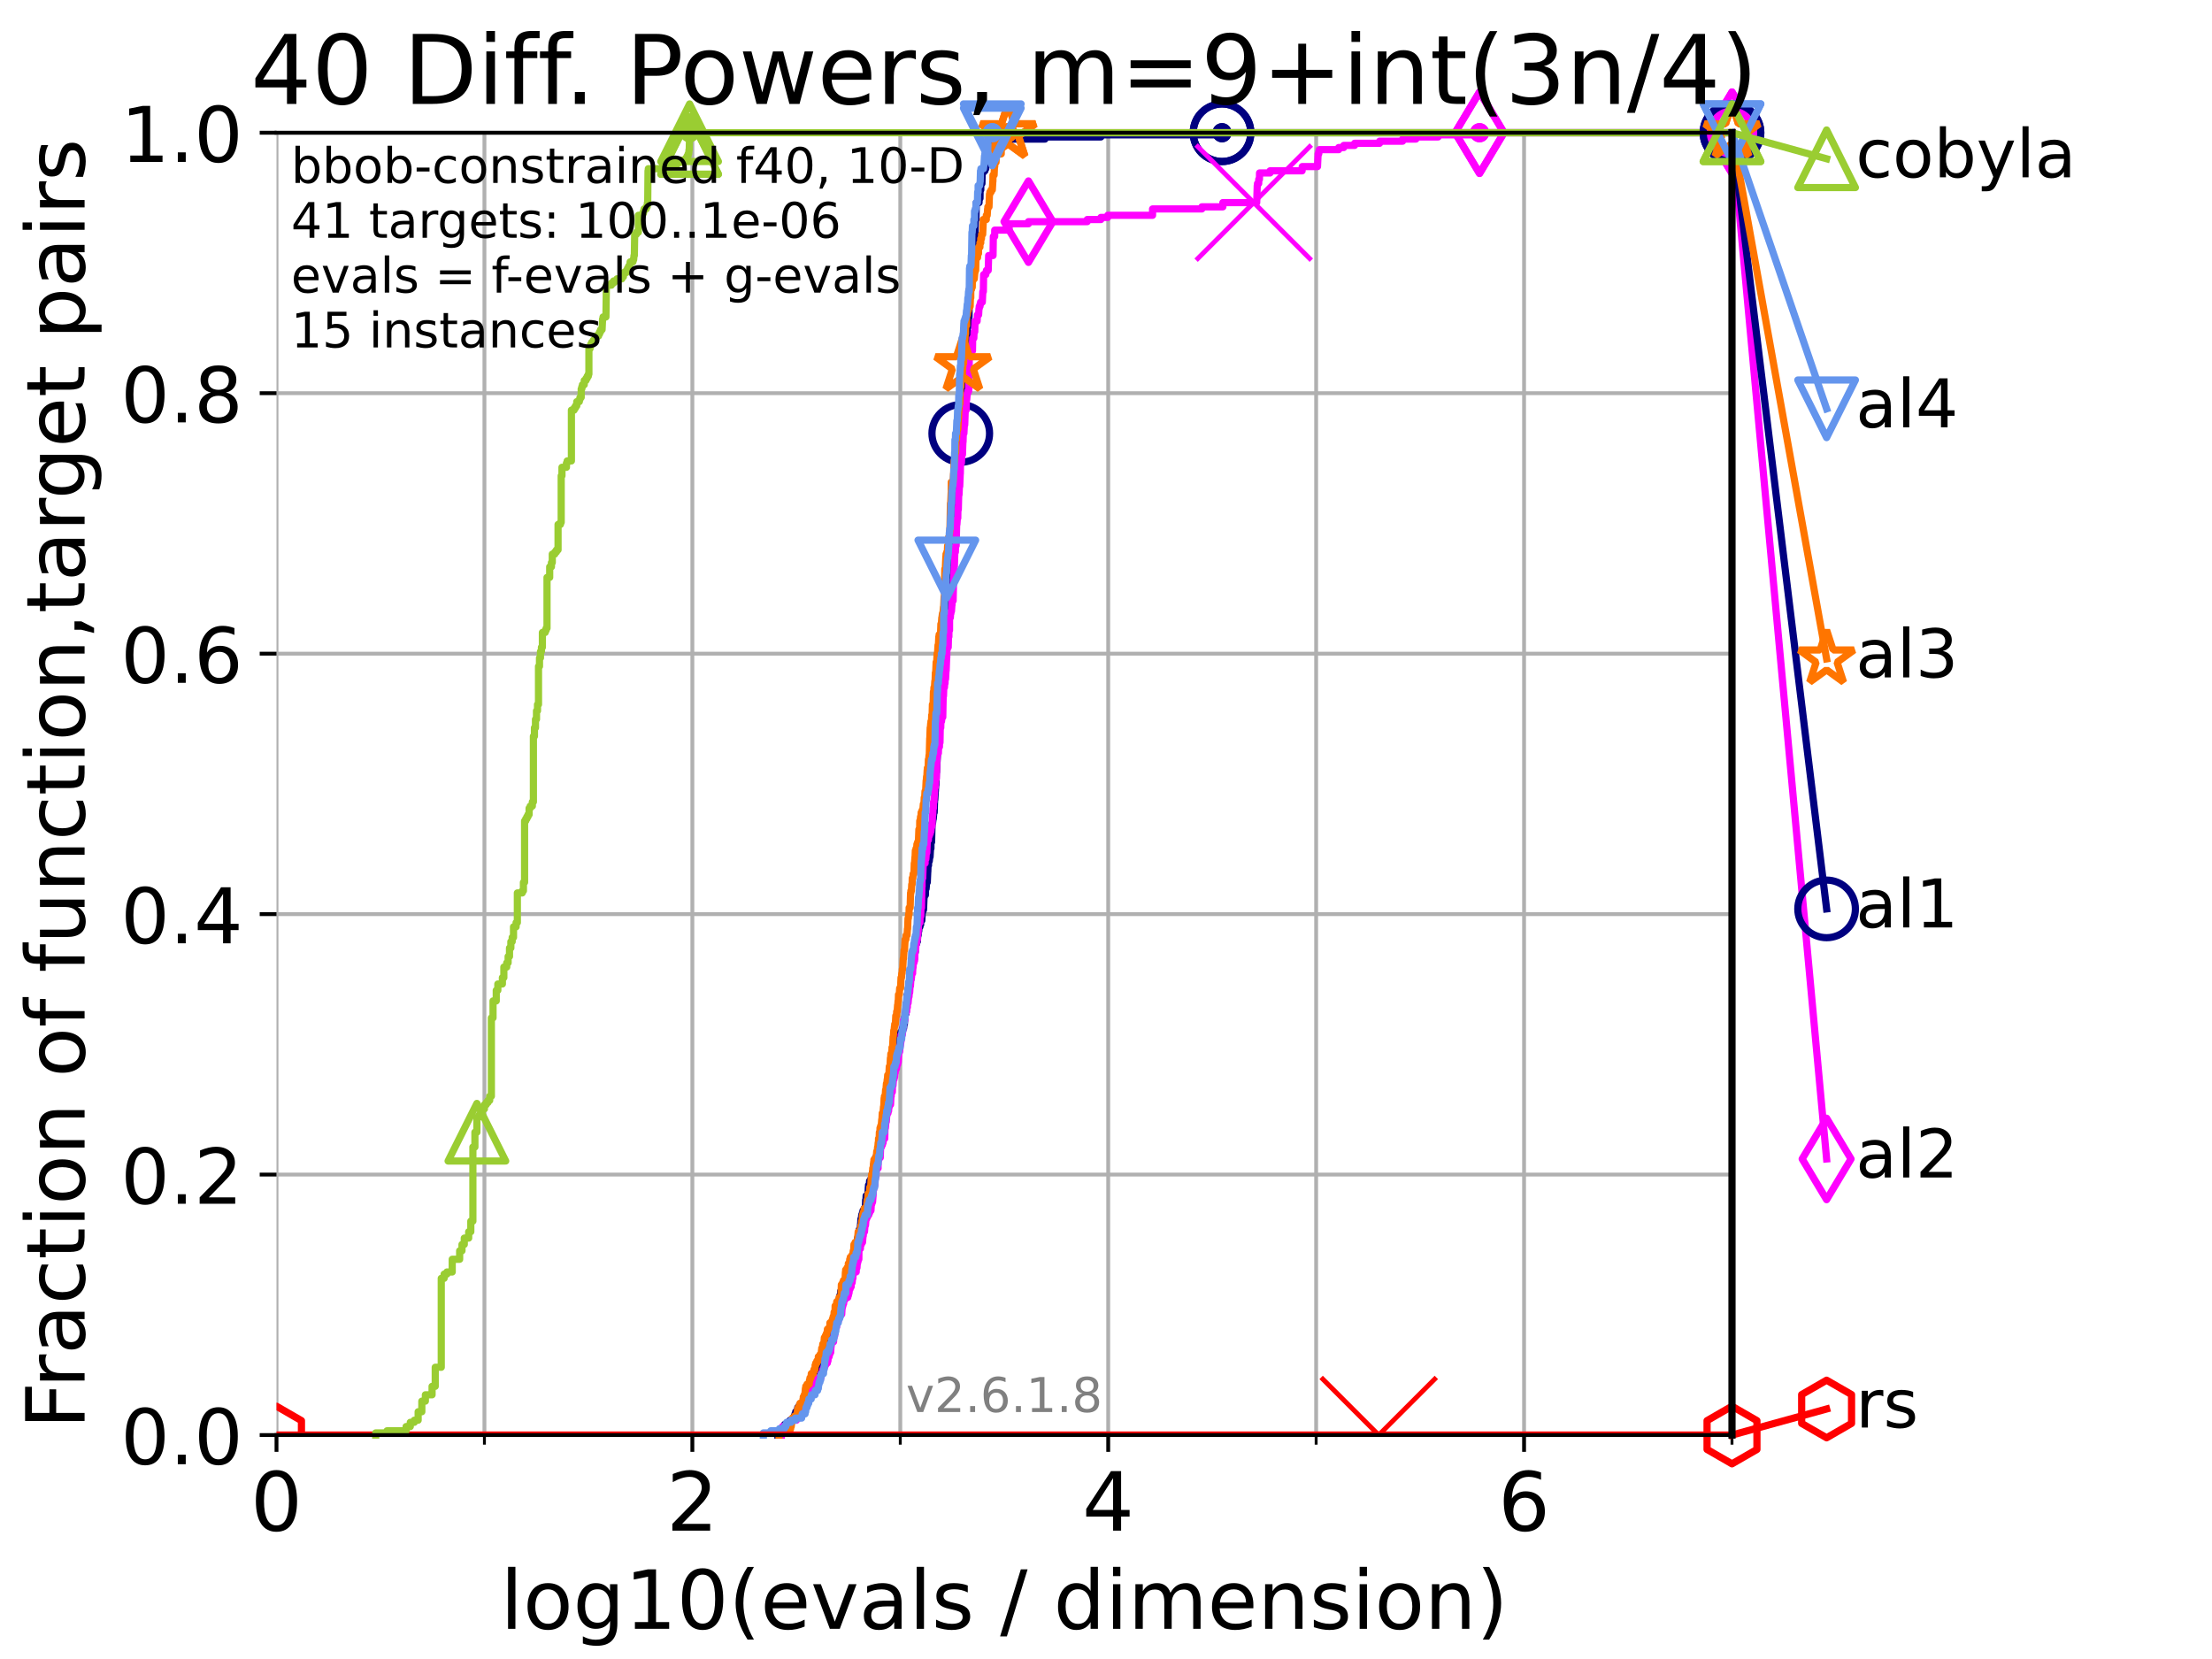 <?xml version="1.0" encoding="utf-8" standalone="no"?>
<!DOCTYPE svg PUBLIC "-//W3C//DTD SVG 1.1//EN"
  "http://www.w3.org/Graphics/SVG/1.1/DTD/svg11.dtd">
<!-- Created with matplotlib (https://matplotlib.org/) -->
<svg height="345.6pt" version="1.1" viewBox="0 0 460.8 345.6" width="460.8pt" xmlns="http://www.w3.org/2000/svg" xmlns:xlink="http://www.w3.org/1999/xlink">
 <defs>
  <style type="text/css">*{stroke-linecap:butt;stroke-linejoin:round;}</style>
 </defs>
 <g id="figure_1">
  <g id="patch_1">
   <path d="M 0 345.6 
L 460.8 345.6 
L 460.8 0 
L 0 0 
z
" style="fill:#ffffff;"/>
  </g>
  <g id="axes_1">
   <g id="patch_2">
    <path d="M 57.6 298.944 
L 360.806 298.944 
L 360.806 27.648 
L 57.6 27.648 
z
" style="fill:#ffffff;"/>
   </g>
   <g id="matplotlib.axis_1">
    <g id="xtick_1">
     <g id="line2d_1">
      <path clip-path="url(#pe32ccac453)" d="M 57.6 298.944 
L 57.6 27.648 
" style="fill:none;stroke:#b0b0b0;stroke-linecap:square;stroke-width:0.8;"/>
     </g>
     <g id="line2d_2">
      <defs>
       <path d="M 0 0 
L 0 3.5 
" id="m099ca50e95" style="stroke:#000000;stroke-width:0.8;"/>
      </defs>
      <g>
       <use style="stroke:#000000;stroke-width:0.8;" x="57.6" xlink:href="#m099ca50e95" y="298.944"/>
      </g>
     </g>
     <g id="text_1">
      <!-- 0 -->
      <g transform="translate(52.192 318.861)scale(0.17 -0.17)">
       <defs>
        <path d="M 31.781 66.406 
Q 24.172 66.406 20.328 58.906 
Q 16.5 51.422 16.5 36.375 
Q 16.5 21.391 20.328 13.891 
Q 24.172 6.391 31.781 6.391 
Q 39.453 6.391 43.281 13.891 
Q 47.125 21.391 47.125 36.375 
Q 47.125 51.422 43.281 58.906 
Q 39.453 66.406 31.781 66.406 
z
M 31.781 74.219 
Q 44.047 74.219 50.516 64.516 
Q 56.984 54.828 56.984 36.375 
Q 56.984 17.969 50.516 8.266 
Q 44.047 -1.422 31.781 -1.422 
Q 19.531 -1.422 13.062 8.266 
Q 6.594 17.969 6.594 36.375 
Q 6.594 54.828 13.062 64.516 
Q 19.531 74.219 31.781 74.219 
z
" id="DejaVuSans-48"/>
       </defs>
       <use xlink:href="#DejaVuSans-48"/>
      </g>
     </g>
    </g>
    <g id="xtick_2">
     <g id="line2d_3">
      <path clip-path="url(#pe32ccac453)" d="M 144.23 298.944 
L 144.23 27.648 
" style="fill:none;stroke:#b0b0b0;stroke-linecap:square;stroke-width:0.8;"/>
     </g>
     <g id="line2d_4">
      <g>
       <use style="stroke:#000000;stroke-width:0.8;" x="144.23" xlink:href="#m099ca50e95" y="298.944"/>
      </g>
     </g>
     <g id="text_2">
      <!-- 2 -->
      <g transform="translate(138.822 318.861)scale(0.17 -0.17)">
       <defs>
        <path d="M 19.188 8.297 
L 53.609 8.297 
L 53.609 0 
L 7.328 0 
L 7.328 8.297 
Q 12.938 14.109 22.625 23.891 
Q 32.328 33.688 34.812 36.531 
Q 39.547 41.844 41.422 45.531 
Q 43.312 49.219 43.312 52.781 
Q 43.312 58.594 39.234 62.25 
Q 35.156 65.922 28.609 65.922 
Q 23.969 65.922 18.812 64.312 
Q 13.672 62.703 7.812 59.422 
L 7.812 69.391 
Q 13.766 71.781 18.938 73 
Q 24.125 74.219 28.422 74.219 
Q 39.75 74.219 46.484 68.547 
Q 53.219 62.891 53.219 53.422 
Q 53.219 48.922 51.531 44.891 
Q 49.859 40.875 45.406 35.406 
Q 44.188 33.984 37.641 27.219 
Q 31.109 20.453 19.188 8.297 
z
" id="DejaVuSans-50"/>
       </defs>
       <use xlink:href="#DejaVuSans-50"/>
      </g>
     </g>
    </g>
    <g id="xtick_3">
     <g id="line2d_5">
      <path clip-path="url(#pe32ccac453)" d="M 230.861 298.944 
L 230.861 27.648 
" style="fill:none;stroke:#b0b0b0;stroke-linecap:square;stroke-width:0.8;"/>
     </g>
     <g id="line2d_6">
      <g>
       <use style="stroke:#000000;stroke-width:0.8;" x="230.861" xlink:href="#m099ca50e95" y="298.944"/>
      </g>
     </g>
     <g id="text_3">
      <!-- 4 -->
      <g transform="translate(225.453 318.861)scale(0.17 -0.17)">
       <defs>
        <path d="M 37.797 64.312 
L 12.891 25.391 
L 37.797 25.391 
z
M 35.203 72.906 
L 47.609 72.906 
L 47.609 25.391 
L 58.016 25.391 
L 58.016 17.188 
L 47.609 17.188 
L 47.609 0 
L 37.797 0 
L 37.797 17.188 
L 4.891 17.188 
L 4.891 26.703 
z
" id="DejaVuSans-52"/>
       </defs>
       <use xlink:href="#DejaVuSans-52"/>
      </g>
     </g>
    </g>
    <g id="xtick_4">
     <g id="line2d_7">
      <path clip-path="url(#pe32ccac453)" d="M 317.491 298.944 
L 317.491 27.648 
" style="fill:none;stroke:#b0b0b0;stroke-linecap:square;stroke-width:0.8;"/>
     </g>
     <g id="line2d_8">
      <g>
       <use style="stroke:#000000;stroke-width:0.8;" x="317.491" xlink:href="#m099ca50e95" y="298.944"/>
      </g>
     </g>
     <g id="text_4">
      <!-- 6 -->
      <g transform="translate(312.083 318.861)scale(0.17 -0.17)">
       <defs>
        <path d="M 33.016 40.375 
Q 26.375 40.375 22.484 35.828 
Q 18.609 31.297 18.609 23.391 
Q 18.609 15.531 22.484 10.953 
Q 26.375 6.391 33.016 6.391 
Q 39.656 6.391 43.531 10.953 
Q 47.406 15.531 47.406 23.391 
Q 47.406 31.297 43.531 35.828 
Q 39.656 40.375 33.016 40.375 
z
M 52.594 71.297 
L 52.594 62.312 
Q 48.875 64.062 45.094 64.984 
Q 41.312 65.922 37.594 65.922 
Q 27.828 65.922 22.672 59.328 
Q 17.531 52.734 16.797 39.406 
Q 19.672 43.656 24.016 45.922 
Q 28.375 48.188 33.594 48.188 
Q 44.578 48.188 50.953 41.516 
Q 57.328 34.859 57.328 23.391 
Q 57.328 12.156 50.688 5.359 
Q 44.047 -1.422 33.016 -1.422 
Q 20.359 -1.422 13.672 8.266 
Q 6.984 17.969 6.984 36.375 
Q 6.984 53.656 15.188 63.938 
Q 23.391 74.219 37.203 74.219 
Q 40.922 74.219 44.703 73.484 
Q 48.484 72.75 52.594 71.297 
z
" id="DejaVuSans-54"/>
       </defs>
       <use xlink:href="#DejaVuSans-54"/>
      </g>
     </g>
    </g>
    <g id="xtick_5">
     <g id="line2d_9">
      <path clip-path="url(#pe32ccac453)" d="M 100.915 298.944 
L 100.915 27.648 
" style="fill:none;stroke:#b0b0b0;stroke-linecap:square;stroke-width:0.8;"/>
     </g>
     <g id="line2d_10">
      <defs>
       <path d="M 0 0 
L 0 2 
" id="m2a170e38e7" style="stroke:#000000;stroke-width:0.6;"/>
      </defs>
      <g>
       <use style="stroke:#000000;stroke-width:0.6;" x="100.915" xlink:href="#m2a170e38e7" y="298.944"/>
      </g>
     </g>
    </g>
    <g id="xtick_6">
     <g id="line2d_11">
      <path clip-path="url(#pe32ccac453)" d="M 187.546 298.944 
L 187.546 27.648 
" style="fill:none;stroke:#b0b0b0;stroke-linecap:square;stroke-width:0.8;"/>
     </g>
     <g id="line2d_12">
      <g>
       <use style="stroke:#000000;stroke-width:0.6;" x="187.546" xlink:href="#m2a170e38e7" y="298.944"/>
      </g>
     </g>
    </g>
    <g id="xtick_7">
     <g id="line2d_13">
      <path clip-path="url(#pe32ccac453)" d="M 274.176 298.944 
L 274.176 27.648 
" style="fill:none;stroke:#b0b0b0;stroke-linecap:square;stroke-width:0.8;"/>
     </g>
     <g id="line2d_14">
      <g>
       <use style="stroke:#000000;stroke-width:0.6;" x="274.176" xlink:href="#m2a170e38e7" y="298.944"/>
      </g>
     </g>
    </g>
    <g id="xtick_8">
     <g id="line2d_15">
      <path clip-path="url(#pe32ccac453)" d="M 360.806 298.944 
L 360.806 27.648 
" style="fill:none;stroke:#b0b0b0;stroke-linecap:square;stroke-width:0.8;"/>
     </g>
     <g id="line2d_16">
      <g>
       <use style="stroke:#000000;stroke-width:0.6;" x="360.806" xlink:href="#m2a170e38e7" y="298.944"/>
      </g>
     </g>
    </g>
    <g id="text_5">
     <!-- log10(evals / dimension) -->
     <g transform="translate(104.239 339.314)scale(0.17 -0.17)">
      <defs>
       <path d="M 9.422 75.984 
L 18.406 75.984 
L 18.406 0 
L 9.422 0 
z
" id="DejaVuSans-108"/>
       <path d="M 30.609 48.391 
Q 23.391 48.391 19.188 42.75 
Q 14.984 37.109 14.984 27.297 
Q 14.984 17.484 19.156 11.844 
Q 23.344 6.203 30.609 6.203 
Q 37.797 6.203 41.984 11.859 
Q 46.188 17.531 46.188 27.297 
Q 46.188 37.016 41.984 42.703 
Q 37.797 48.391 30.609 48.391 
z
M 30.609 56 
Q 42.328 56 49.016 48.375 
Q 55.719 40.766 55.719 27.297 
Q 55.719 13.875 49.016 6.219 
Q 42.328 -1.422 30.609 -1.422 
Q 18.844 -1.422 12.172 6.219 
Q 5.516 13.875 5.516 27.297 
Q 5.516 40.766 12.172 48.375 
Q 18.844 56 30.609 56 
z
" id="DejaVuSans-111"/>
       <path d="M 45.406 27.984 
Q 45.406 37.75 41.375 43.109 
Q 37.359 48.484 30.078 48.484 
Q 22.859 48.484 18.828 43.109 
Q 14.797 37.75 14.797 27.984 
Q 14.797 18.266 18.828 12.891 
Q 22.859 7.516 30.078 7.516 
Q 37.359 7.516 41.375 12.891 
Q 45.406 18.266 45.406 27.984 
z
M 54.391 6.781 
Q 54.391 -7.172 48.188 -13.984 
Q 42 -20.797 29.203 -20.797 
Q 24.469 -20.797 20.266 -20.094 
Q 16.062 -19.391 12.109 -17.922 
L 12.109 -9.188 
Q 16.062 -11.328 19.922 -12.344 
Q 23.781 -13.375 27.781 -13.375 
Q 36.625 -13.375 41.016 -8.766 
Q 45.406 -4.156 45.406 5.172 
L 45.406 9.625 
Q 42.625 4.781 38.281 2.391 
Q 33.938 0 27.875 0 
Q 17.828 0 11.672 7.656 
Q 5.516 15.328 5.516 27.984 
Q 5.516 40.672 11.672 48.328 
Q 17.828 56 27.875 56 
Q 33.938 56 38.281 53.609 
Q 42.625 51.219 45.406 46.391 
L 45.406 54.688 
L 54.391 54.688 
z
" id="DejaVuSans-103"/>
       <path d="M 12.406 8.297 
L 28.516 8.297 
L 28.516 63.922 
L 10.984 60.406 
L 10.984 69.391 
L 28.422 72.906 
L 38.281 72.906 
L 38.281 8.297 
L 54.391 8.297 
L 54.391 0 
L 12.406 0 
z
" id="DejaVuSans-49"/>
       <path d="M 31 75.875 
Q 24.469 64.656 21.281 53.656 
Q 18.109 42.672 18.109 31.391 
Q 18.109 20.125 21.312 9.062 
Q 24.516 -2 31 -13.188 
L 23.188 -13.188 
Q 15.875 -1.703 12.234 9.375 
Q 8.594 20.453 8.594 31.391 
Q 8.594 42.281 12.203 53.312 
Q 15.828 64.359 23.188 75.875 
z
" id="DejaVuSans-40"/>
       <path d="M 56.203 29.594 
L 56.203 25.203 
L 14.891 25.203 
Q 15.484 15.922 20.484 11.062 
Q 25.484 6.203 34.422 6.203 
Q 39.594 6.203 44.453 7.469 
Q 49.312 8.734 54.109 11.281 
L 54.109 2.781 
Q 49.266 0.734 44.188 -0.344 
Q 39.109 -1.422 33.891 -1.422 
Q 20.797 -1.422 13.156 6.188 
Q 5.516 13.812 5.516 26.812 
Q 5.516 40.234 12.766 48.109 
Q 20.016 56 32.328 56 
Q 43.359 56 49.781 48.891 
Q 56.203 41.797 56.203 29.594 
z
M 47.219 32.234 
Q 47.125 39.594 43.094 43.984 
Q 39.062 48.391 32.422 48.391 
Q 24.906 48.391 20.391 44.141 
Q 15.875 39.891 15.188 32.172 
z
" id="DejaVuSans-101"/>
       <path d="M 2.984 54.688 
L 12.5 54.688 
L 29.594 8.797 
L 46.688 54.688 
L 56.203 54.688 
L 35.688 0 
L 23.484 0 
z
" id="DejaVuSans-118"/>
       <path d="M 34.281 27.484 
Q 23.391 27.484 19.188 25 
Q 14.984 22.516 14.984 16.5 
Q 14.984 11.719 18.141 8.906 
Q 21.297 6.109 26.703 6.109 
Q 34.188 6.109 38.703 11.406 
Q 43.219 16.703 43.219 25.484 
L 43.219 27.484 
z
M 52.203 31.203 
L 52.203 0 
L 43.219 0 
L 43.219 8.297 
Q 40.141 3.328 35.547 0.953 
Q 30.953 -1.422 24.312 -1.422 
Q 15.922 -1.422 10.953 3.297 
Q 6 8.016 6 15.922 
Q 6 25.141 12.172 29.828 
Q 18.359 34.516 30.609 34.516 
L 43.219 34.516 
L 43.219 35.406 
Q 43.219 41.609 39.141 45 
Q 35.062 48.391 27.688 48.391 
Q 23 48.391 18.547 47.266 
Q 14.109 46.141 10.016 43.891 
L 10.016 52.203 
Q 14.938 54.109 19.578 55.047 
Q 24.219 56 28.609 56 
Q 40.484 56 46.344 49.844 
Q 52.203 43.703 52.203 31.203 
z
" id="DejaVuSans-97"/>
       <path d="M 44.281 53.078 
L 44.281 44.578 
Q 40.484 46.531 36.375 47.5 
Q 32.281 48.484 27.875 48.484 
Q 21.188 48.484 17.844 46.438 
Q 14.5 44.391 14.5 40.281 
Q 14.5 37.156 16.891 35.375 
Q 19.281 33.594 26.516 31.984 
L 29.594 31.297 
Q 39.156 29.25 43.188 25.516 
Q 47.219 21.781 47.219 15.094 
Q 47.219 7.469 41.188 3.016 
Q 35.156 -1.422 24.609 -1.422 
Q 20.219 -1.422 15.453 -0.562 
Q 10.688 0.297 5.422 2 
L 5.422 11.281 
Q 10.406 8.688 15.234 7.391 
Q 20.062 6.109 24.812 6.109 
Q 31.156 6.109 34.562 8.281 
Q 37.984 10.453 37.984 14.406 
Q 37.984 18.062 35.516 20.016 
Q 33.062 21.969 24.703 23.781 
L 21.578 24.516 
Q 13.234 26.266 9.516 29.906 
Q 5.812 33.547 5.812 39.891 
Q 5.812 47.609 11.281 51.797 
Q 16.75 56 26.812 56 
Q 31.781 56 36.172 55.266 
Q 40.578 54.547 44.281 53.078 
z
" id="DejaVuSans-115"/>
       <path id="DejaVuSans-32"/>
       <path d="M 25.391 72.906 
L 33.688 72.906 
L 8.297 -9.281 
L 0 -9.281 
z
" id="DejaVuSans-47"/>
       <path d="M 45.406 46.391 
L 45.406 75.984 
L 54.391 75.984 
L 54.391 0 
L 45.406 0 
L 45.406 8.203 
Q 42.578 3.328 38.25 0.953 
Q 33.938 -1.422 27.875 -1.422 
Q 17.969 -1.422 11.734 6.484 
Q 5.516 14.406 5.516 27.297 
Q 5.516 40.188 11.734 48.094 
Q 17.969 56 27.875 56 
Q 33.938 56 38.25 53.625 
Q 42.578 51.266 45.406 46.391 
z
M 14.797 27.297 
Q 14.797 17.391 18.875 11.75 
Q 22.953 6.109 30.078 6.109 
Q 37.203 6.109 41.297 11.75 
Q 45.406 17.391 45.406 27.297 
Q 45.406 37.203 41.297 42.844 
Q 37.203 48.484 30.078 48.484 
Q 22.953 48.484 18.875 42.844 
Q 14.797 37.203 14.797 27.297 
z
" id="DejaVuSans-100"/>
       <path d="M 9.422 54.688 
L 18.406 54.688 
L 18.406 0 
L 9.422 0 
z
M 9.422 75.984 
L 18.406 75.984 
L 18.406 64.594 
L 9.422 64.594 
z
" id="DejaVuSans-105"/>
       <path d="M 52 44.188 
Q 55.375 50.25 60.062 53.125 
Q 64.75 56 71.094 56 
Q 79.641 56 84.281 50.016 
Q 88.922 44.047 88.922 33.016 
L 88.922 0 
L 79.891 0 
L 79.891 32.719 
Q 79.891 40.578 77.094 44.375 
Q 74.312 48.188 68.609 48.188 
Q 61.625 48.188 57.562 43.547 
Q 53.516 38.922 53.516 30.906 
L 53.516 0 
L 44.484 0 
L 44.484 32.719 
Q 44.484 40.625 41.703 44.406 
Q 38.922 48.188 33.109 48.188 
Q 26.219 48.188 22.156 43.531 
Q 18.109 38.875 18.109 30.906 
L 18.109 0 
L 9.078 0 
L 9.078 54.688 
L 18.109 54.688 
L 18.109 46.188 
Q 21.188 51.219 25.484 53.609 
Q 29.781 56 35.688 56 
Q 41.656 56 45.828 52.969 
Q 50 49.953 52 44.188 
z
" id="DejaVuSans-109"/>
       <path d="M 54.891 33.016 
L 54.891 0 
L 45.906 0 
L 45.906 32.719 
Q 45.906 40.484 42.875 44.328 
Q 39.844 48.188 33.797 48.188 
Q 26.516 48.188 22.312 43.547 
Q 18.109 38.922 18.109 30.906 
L 18.109 0 
L 9.078 0 
L 9.078 54.688 
L 18.109 54.688 
L 18.109 46.188 
Q 21.344 51.125 25.703 53.562 
Q 30.078 56 35.797 56 
Q 45.219 56 50.047 50.172 
Q 54.891 44.344 54.891 33.016 
z
" id="DejaVuSans-110"/>
       <path d="M 8.016 75.875 
L 15.828 75.875 
Q 23.141 64.359 26.781 53.312 
Q 30.422 42.281 30.422 31.391 
Q 30.422 20.453 26.781 9.375 
Q 23.141 -1.703 15.828 -13.188 
L 8.016 -13.188 
Q 14.5 -2 17.703 9.062 
Q 20.906 20.125 20.906 31.391 
Q 20.906 42.672 17.703 53.656 
Q 14.5 64.656 8.016 75.875 
z
" id="DejaVuSans-41"/>
      </defs>
      <use xlink:href="#DejaVuSans-108"/>
      <use x="27.783" xlink:href="#DejaVuSans-111"/>
      <use x="88.965" xlink:href="#DejaVuSans-103"/>
      <use x="152.441" xlink:href="#DejaVuSans-49"/>
      <use x="216.064" xlink:href="#DejaVuSans-48"/>
      <use x="279.688" xlink:href="#DejaVuSans-40"/>
      <use x="318.701" xlink:href="#DejaVuSans-101"/>
      <use x="380.225" xlink:href="#DejaVuSans-118"/>
      <use x="439.404" xlink:href="#DejaVuSans-97"/>
      <use x="500.684" xlink:href="#DejaVuSans-108"/>
      <use x="528.467" xlink:href="#DejaVuSans-115"/>
      <use x="580.566" xlink:href="#DejaVuSans-32"/>
      <use x="612.354" xlink:href="#DejaVuSans-47"/>
      <use x="646.045" xlink:href="#DejaVuSans-32"/>
      <use x="677.832" xlink:href="#DejaVuSans-100"/>
      <use x="741.309" xlink:href="#DejaVuSans-105"/>
      <use x="769.092" xlink:href="#DejaVuSans-109"/>
      <use x="866.504" xlink:href="#DejaVuSans-101"/>
      <use x="928.027" xlink:href="#DejaVuSans-110"/>
      <use x="991.406" xlink:href="#DejaVuSans-115"/>
      <use x="1043.506" xlink:href="#DejaVuSans-105"/>
      <use x="1071.289" xlink:href="#DejaVuSans-111"/>
      <use x="1132.471" xlink:href="#DejaVuSans-110"/>
      <use x="1195.85" xlink:href="#DejaVuSans-41"/>
     </g>
    </g>
   </g>
   <g id="matplotlib.axis_2">
    <g id="ytick_1">
     <g id="line2d_17">
      <path clip-path="url(#pe32ccac453)" d="M 57.6 298.944 
L 360.806 298.944 
" style="fill:none;stroke:#b0b0b0;stroke-linecap:square;stroke-width:0.8;"/>
     </g>
     <g id="line2d_18">
      <defs>
       <path d="M 0 0 
L -3.5 0 
" id="m4e32644842" style="stroke:#000000;stroke-width:0.8;"/>
      </defs>
      <g>
       <use style="stroke:#000000;stroke-width:0.8;" x="57.6" xlink:href="#m4e32644842" y="298.944"/>
      </g>
     </g>
     <g id="text_6">
      <!-- 0.0 -->
      <g transform="translate(25.155 305.023)scale(0.16 -0.16)">
       <defs>
        <path d="M 10.688 12.406 
L 21 12.406 
L 21 0 
L 10.688 0 
z
" id="DejaVuSans-46"/>
       </defs>
       <use xlink:href="#DejaVuSans-48"/>
       <use x="63.623" xlink:href="#DejaVuSans-46"/>
       <use x="95.41" xlink:href="#DejaVuSans-48"/>
      </g>
     </g>
    </g>
    <g id="ytick_2">
     <g id="line2d_19">
      <path clip-path="url(#pe32ccac453)" d="M 57.6 244.685 
L 360.806 244.685 
" style="fill:none;stroke:#b0b0b0;stroke-linecap:square;stroke-width:0.8;"/>
     </g>
     <g id="line2d_20">
      <g>
       <use style="stroke:#000000;stroke-width:0.8;" x="57.6" xlink:href="#m4e32644842" y="244.685"/>
      </g>
     </g>
     <g id="text_7">
      <!-- 0.2 -->
      <g transform="translate(25.155 250.764)scale(0.16 -0.16)">
       <use xlink:href="#DejaVuSans-48"/>
       <use x="63.623" xlink:href="#DejaVuSans-46"/>
       <use x="95.41" xlink:href="#DejaVuSans-50"/>
      </g>
     </g>
    </g>
    <g id="ytick_3">
     <g id="line2d_21">
      <path clip-path="url(#pe32ccac453)" d="M 57.6 190.426 
L 360.806 190.426 
" style="fill:none;stroke:#b0b0b0;stroke-linecap:square;stroke-width:0.8;"/>
     </g>
     <g id="line2d_22">
      <g>
       <use style="stroke:#000000;stroke-width:0.8;" x="57.6" xlink:href="#m4e32644842" y="190.426"/>
      </g>
     </g>
     <g id="text_8">
      <!-- 0.4 -->
      <g transform="translate(25.155 196.504)scale(0.16 -0.16)">
       <use xlink:href="#DejaVuSans-48"/>
       <use x="63.623" xlink:href="#DejaVuSans-46"/>
       <use x="95.41" xlink:href="#DejaVuSans-52"/>
      </g>
     </g>
    </g>
    <g id="ytick_4">
     <g id="line2d_23">
      <path clip-path="url(#pe32ccac453)" d="M 57.6 136.166 
L 360.806 136.166 
" style="fill:none;stroke:#b0b0b0;stroke-linecap:square;stroke-width:0.8;"/>
     </g>
     <g id="line2d_24">
      <g>
       <use style="stroke:#000000;stroke-width:0.8;" x="57.6" xlink:href="#m4e32644842" y="136.166"/>
      </g>
     </g>
     <g id="text_9">
      <!-- 0.6 -->
      <g transform="translate(25.155 142.245)scale(0.16 -0.16)">
       <use xlink:href="#DejaVuSans-48"/>
       <use x="63.623" xlink:href="#DejaVuSans-46"/>
       <use x="95.41" xlink:href="#DejaVuSans-54"/>
      </g>
     </g>
    </g>
    <g id="ytick_5">
     <g id="line2d_25">
      <path clip-path="url(#pe32ccac453)" d="M 57.6 81.907 
L 360.806 81.907 
" style="fill:none;stroke:#b0b0b0;stroke-linecap:square;stroke-width:0.8;"/>
     </g>
     <g id="line2d_26">
      <g>
       <use style="stroke:#000000;stroke-width:0.8;" x="57.6" xlink:href="#m4e32644842" y="81.907"/>
      </g>
     </g>
     <g id="text_10">
      <!-- 0.8 -->
      <g transform="translate(25.155 87.986)scale(0.16 -0.16)">
       <defs>
        <path d="M 31.781 34.625 
Q 24.75 34.625 20.719 30.859 
Q 16.703 27.094 16.703 20.516 
Q 16.703 13.922 20.719 10.156 
Q 24.75 6.391 31.781 6.391 
Q 38.812 6.391 42.859 10.172 
Q 46.922 13.969 46.922 20.516 
Q 46.922 27.094 42.891 30.859 
Q 38.875 34.625 31.781 34.625 
z
M 21.922 38.812 
Q 15.578 40.375 12.031 44.719 
Q 8.5 49.078 8.5 55.328 
Q 8.5 64.062 14.719 69.141 
Q 20.953 74.219 31.781 74.219 
Q 42.672 74.219 48.875 69.141 
Q 55.078 64.062 55.078 55.328 
Q 55.078 49.078 51.531 44.719 
Q 48 40.375 41.703 38.812 
Q 48.828 37.156 52.797 32.312 
Q 56.781 27.484 56.781 20.516 
Q 56.781 9.906 50.312 4.234 
Q 43.844 -1.422 31.781 -1.422 
Q 19.734 -1.422 13.25 4.234 
Q 6.781 9.906 6.781 20.516 
Q 6.781 27.484 10.781 32.312 
Q 14.797 37.156 21.922 38.812 
z
M 18.312 54.391 
Q 18.312 48.734 21.844 45.562 
Q 25.391 42.391 31.781 42.391 
Q 38.141 42.391 41.719 45.562 
Q 45.312 48.734 45.312 54.391 
Q 45.312 60.062 41.719 63.234 
Q 38.141 66.406 31.781 66.406 
Q 25.391 66.406 21.844 63.234 
Q 18.312 60.062 18.312 54.391 
z
" id="DejaVuSans-56"/>
       </defs>
       <use xlink:href="#DejaVuSans-48"/>
       <use x="63.623" xlink:href="#DejaVuSans-46"/>
       <use x="95.41" xlink:href="#DejaVuSans-56"/>
      </g>
     </g>
    </g>
    <g id="ytick_6">
     <g id="line2d_27">
      <path clip-path="url(#pe32ccac453)" d="M 57.6 27.648 
L 360.806 27.648 
" style="fill:none;stroke:#b0b0b0;stroke-linecap:square;stroke-width:0.8;"/>
     </g>
     <g id="line2d_28">
      <g>
       <use style="stroke:#000000;stroke-width:0.8;" x="57.6" xlink:href="#m4e32644842" y="27.648"/>
      </g>
     </g>
     <g id="text_11">
      <!-- 1.0 -->
      <g transform="translate(25.155 33.727)scale(0.16 -0.16)">
       <use xlink:href="#DejaVuSans-49"/>
       <use x="63.623" xlink:href="#DejaVuSans-46"/>
       <use x="95.41" xlink:href="#DejaVuSans-48"/>
      </g>
     </g>
    </g>
    <g id="text_12">
     <!-- Fraction of function,target pairs -->
     <g transform="translate(17.62 297.681)rotate(-90)scale(0.17 -0.17)">
      <defs>
       <path d="M 9.812 72.906 
L 51.703 72.906 
L 51.703 64.594 
L 19.672 64.594 
L 19.672 43.109 
L 48.578 43.109 
L 48.578 34.812 
L 19.672 34.812 
L 19.672 0 
L 9.812 0 
z
" id="DejaVuSans-70"/>
       <path d="M 41.109 46.297 
Q 39.594 47.172 37.812 47.578 
Q 36.031 48 33.891 48 
Q 26.266 48 22.188 43.047 
Q 18.109 38.094 18.109 28.812 
L 18.109 0 
L 9.078 0 
L 9.078 54.688 
L 18.109 54.688 
L 18.109 46.188 
Q 20.953 51.172 25.484 53.578 
Q 30.031 56 36.531 56 
Q 37.453 56 38.578 55.875 
Q 39.703 55.766 41.062 55.516 
z
" id="DejaVuSans-114"/>
       <path d="M 48.781 52.594 
L 48.781 44.188 
Q 44.969 46.297 41.141 47.344 
Q 37.312 48.391 33.406 48.391 
Q 24.656 48.391 19.812 42.844 
Q 14.984 37.312 14.984 27.297 
Q 14.984 17.281 19.812 11.734 
Q 24.656 6.203 33.406 6.203 
Q 37.312 6.203 41.141 7.25 
Q 44.969 8.297 48.781 10.406 
L 48.781 2.094 
Q 45.016 0.344 40.984 -0.531 
Q 36.969 -1.422 32.422 -1.422 
Q 20.062 -1.422 12.781 6.344 
Q 5.516 14.109 5.516 27.297 
Q 5.516 40.672 12.859 48.328 
Q 20.219 56 33.016 56 
Q 37.156 56 41.109 55.141 
Q 45.062 54.297 48.781 52.594 
z
" id="DejaVuSans-99"/>
       <path d="M 18.312 70.219 
L 18.312 54.688 
L 36.812 54.688 
L 36.812 47.703 
L 18.312 47.703 
L 18.312 18.016 
Q 18.312 11.328 20.141 9.422 
Q 21.969 7.516 27.594 7.516 
L 36.812 7.516 
L 36.812 0 
L 27.594 0 
Q 17.188 0 13.234 3.875 
Q 9.281 7.766 9.281 18.016 
L 9.281 47.703 
L 2.688 47.703 
L 2.688 54.688 
L 9.281 54.688 
L 9.281 70.219 
z
" id="DejaVuSans-116"/>
       <path d="M 37.109 75.984 
L 37.109 68.5 
L 28.516 68.5 
Q 23.688 68.5 21.797 66.547 
Q 19.922 64.594 19.922 59.516 
L 19.922 54.688 
L 34.719 54.688 
L 34.719 47.703 
L 19.922 47.703 
L 19.922 0 
L 10.891 0 
L 10.891 47.703 
L 2.297 47.703 
L 2.297 54.688 
L 10.891 54.688 
L 10.891 58.5 
Q 10.891 67.625 15.141 71.797 
Q 19.391 75.984 28.609 75.984 
z
" id="DejaVuSans-102"/>
       <path d="M 8.5 21.578 
L 8.5 54.688 
L 17.484 54.688 
L 17.484 21.922 
Q 17.484 14.156 20.5 10.266 
Q 23.531 6.391 29.594 6.391 
Q 36.859 6.391 41.078 11.031 
Q 45.312 15.672 45.312 23.688 
L 45.312 54.688 
L 54.297 54.688 
L 54.297 0 
L 45.312 0 
L 45.312 8.406 
Q 42.047 3.422 37.719 1 
Q 33.406 -1.422 27.688 -1.422 
Q 18.266 -1.422 13.375 4.438 
Q 8.5 10.297 8.5 21.578 
z
M 31.109 56 
z
" id="DejaVuSans-117"/>
       <path d="M 11.719 12.406 
L 22.016 12.406 
L 22.016 4 
L 14.016 -11.625 
L 7.719 -11.625 
L 11.719 4 
z
" id="DejaVuSans-44"/>
       <path d="M 18.109 8.203 
L 18.109 -20.797 
L 9.078 -20.797 
L 9.078 54.688 
L 18.109 54.688 
L 18.109 46.391 
Q 20.953 51.266 25.266 53.625 
Q 29.594 56 35.594 56 
Q 45.562 56 51.781 48.094 
Q 58.016 40.188 58.016 27.297 
Q 58.016 14.406 51.781 6.484 
Q 45.562 -1.422 35.594 -1.422 
Q 29.594 -1.422 25.266 0.953 
Q 20.953 3.328 18.109 8.203 
z
M 48.688 27.297 
Q 48.688 37.203 44.609 42.844 
Q 40.531 48.484 33.406 48.484 
Q 26.266 48.484 22.188 42.844 
Q 18.109 37.203 18.109 27.297 
Q 18.109 17.391 22.188 11.75 
Q 26.266 6.109 33.406 6.109 
Q 40.531 6.109 44.609 11.75 
Q 48.688 17.391 48.688 27.297 
z
" id="DejaVuSans-112"/>
      </defs>
      <use xlink:href="#DejaVuSans-70"/>
      <use x="50.27" xlink:href="#DejaVuSans-114"/>
      <use x="91.383" xlink:href="#DejaVuSans-97"/>
      <use x="152.662" xlink:href="#DejaVuSans-99"/>
      <use x="207.643" xlink:href="#DejaVuSans-116"/>
      <use x="246.852" xlink:href="#DejaVuSans-105"/>
      <use x="274.635" xlink:href="#DejaVuSans-111"/>
      <use x="335.816" xlink:href="#DejaVuSans-110"/>
      <use x="399.195" xlink:href="#DejaVuSans-32"/>
      <use x="430.982" xlink:href="#DejaVuSans-111"/>
      <use x="492.164" xlink:href="#DejaVuSans-102"/>
      <use x="527.369" xlink:href="#DejaVuSans-32"/>
      <use x="559.156" xlink:href="#DejaVuSans-102"/>
      <use x="594.361" xlink:href="#DejaVuSans-117"/>
      <use x="657.74" xlink:href="#DejaVuSans-110"/>
      <use x="721.119" xlink:href="#DejaVuSans-99"/>
      <use x="776.1" xlink:href="#DejaVuSans-116"/>
      <use x="815.309" xlink:href="#DejaVuSans-105"/>
      <use x="843.092" xlink:href="#DejaVuSans-111"/>
      <use x="904.273" xlink:href="#DejaVuSans-110"/>
      <use x="967.652" xlink:href="#DejaVuSans-44"/>
      <use x="999.439" xlink:href="#DejaVuSans-116"/>
      <use x="1038.648" xlink:href="#DejaVuSans-97"/>
      <use x="1099.928" xlink:href="#DejaVuSans-114"/>
      <use x="1139.291" xlink:href="#DejaVuSans-103"/>
      <use x="1202.768" xlink:href="#DejaVuSans-101"/>
      <use x="1264.291" xlink:href="#DejaVuSans-116"/>
      <use x="1303.5" xlink:href="#DejaVuSans-32"/>
      <use x="1335.287" xlink:href="#DejaVuSans-112"/>
      <use x="1398.764" xlink:href="#DejaVuSans-97"/>
      <use x="1460.043" xlink:href="#DejaVuSans-105"/>
      <use x="1487.826" xlink:href="#DejaVuSans-114"/>
      <use x="1528.939" xlink:href="#DejaVuSans-115"/>
     </g>
    </g>
   </g>
   <g id="line2d_29">
    <defs>
     <path d="M 0 1.5 
C 0.398 1.5 0.779 1.342 1.061 1.061 
C 1.342 0.779 1.5 0.398 1.5 0 
C 1.5 -0.398 1.342 -0.779 1.061 -1.061 
C 0.779 -1.342 0.398 -1.5 0 -1.5 
C -0.398 -1.5 -0.779 -1.342 -1.061 -1.061 
C -1.342 -0.779 -1.5 -0.398 -1.5 0 
C -1.5 0.398 -1.342 0.779 -1.061 1.061 
C -0.779 1.342 -0.398 1.5 0 1.5 
z
" id="md2bb1a0ac9" style="stroke:#000080;"/>
    </defs>
    <g>
     <use style="fill:#000080;stroke:#000080;" x="254.569" xlink:href="#md2bb1a0ac9" y="27.648"/>
     <use style="fill:#000080;stroke:#000080;" x="254.569" xlink:href="#md2bb1a0ac9" y="27.648"/>
    </g>
   </g>
   <g id="line2d_30">
    <path d="M 162.052 298.944 
L 162.052 298.503 
L 162.457 298.503 
L 162.457 298.062 
L 163.403 298.062 
L 163.458 296.738 
L 164.109 296.738 
L 164.109 296.297 
L 164.6 296.297 
L 164.6 295.856 
L 165.276 295.856 
L 165.276 295.415 
L 165.447 295.415 
L 165.447 294.974 
L 165.617 294.974 
L 165.617 294.533 
L 165.761 294.533 
L 165.761 294.092 
L 166.129 294.092 
L 166.187 293.209 
L 166.501 293.209 
L 166.501 292.768 
L 167.079 292.768 
L 167.079 292.327 
L 167.389 292.327 
L 167.455 291.445 
L 167.716 291.445 
L 167.716 291.004 
L 167.92 291.004 
L 167.92 290.562 
L 168.164 290.562 
L 168.175 289.68 
L 168.467 289.68 
L 168.467 289.239 
L 168.591 289.239 
L 168.591 288.798 
L 169.23 288.798 
L 169.289 287.916 
L 169.516 287.916 
L 169.624 287.033 
L 169.77 287.033 
L 169.847 286.151 
L 169.905 286.151 
L 169.905 285.71 
L 170.332 285.71 
L 170.36 284.828 
L 170.612 284.828 
L 170.658 283.946 
L 170.951 283.946 
L 170.979 283.063 
L 171.114 283.063 
L 171.114 282.622 
L 171.48 282.622 
L 171.586 281.299 
L 171.682 281.299 
L 171.682 280.858 
L 171.839 280.858 
L 171.839 280.416 
L 172.327 280.416 
L 172.378 279.534 
L 172.478 279.534 
L 172.478 279.093 
L 172.595 279.093 
L 172.595 278.652 
L 173.048 278.652 
L 173.097 277.77 
L 173.266 277.77 
L 173.266 277.329 
L 173.474 277.329 
L 173.474 276.887 
L 173.601 276.887 
L 173.687 275.123 
L 173.813 275.123 
L 173.883 273.358 
L 174.076 273.358 
L 174.076 272.917 
L 174.222 272.917 
L 174.23 272.035 
L 174.45 272.035 
L 174.555 271.153 
L 174.764 271.153 
L 174.764 270.712 
L 174.934 270.712 
L 174.971 269.829 
L 175.117 269.829 
L 175.146 268.947 
L 175.306 268.947 
L 175.306 268.506 
L 175.684 268.506 
L 175.74 267.624 
L 176.207 267.624 
L 176.207 267.183 
L 176.364 267.183 
L 176.439 266.3 
L 176.534 266.3 
L 176.534 265.859 
L 176.715 265.859 
L 176.802 264.095 
L 177.047 264.095 
L 177.047 263.653 
L 177.178 263.653 
L 177.224 262.771 
L 177.437 262.771 
L 177.437 262.33 
L 177.566 262.33 
L 177.566 261.889 
L 177.814 261.889 
L 177.814 261.007 
L 178.002 261.007 
L 178.002 260.566 
L 178.318 260.566 
L 178.422 259.242 
L 178.556 259.242 
L 178.641 257.919 
L 178.815 257.919 
L 178.893 257.036 
L 178.946 257.036 
L 178.988 256.154 
L 179.183 256.154 
L 179.288 254.831 
L 179.3 254.831 
L 179.34 253.949 
L 179.433 253.949 
L 179.52 253.066 
L 179.663 253.066 
L 179.663 252.625 
L 179.789 252.625 
L 179.789 252.184 
L 180.037 252.184 
L 180.037 251.743 
L 180.244 251.743 
L 180.332 249.978 
L 180.398 249.978 
L 180.431 249.096 
L 180.801 249.096 
L 180.887 247.332 
L 180.924 247.332 
L 180.924 246.89 
L 181.105 246.89 
L 181.148 246.008 
L 181.416 246.008 
L 181.416 245.567 
L 181.649 245.567 
L 181.741 244.244 
L 181.95 244.244 
L 182.056 242.479 
L 182.176 242.479 
L 182.176 242.038 
L 182.385 242.038 
L 182.39 241.156 
L 182.602 241.156 
L 182.602 240.715 
L 182.84 240.715 
L 182.898 239.832 
L 182.98 239.832 
L 183.018 238.95 
L 183.118 238.95 
L 183.213 237.627 
L 183.237 237.627 
L 183.237 237.186 
L 183.458 237.186 
L 183.481 236.303 
L 183.792 236.303 
L 183.792 235.862 
L 184.047 235.862 
L 184.156 234.539 
L 184.241 234.539 
L 184.344 232.774 
L 184.357 232.774 
L 184.357 232.333 
L 184.53 232.333 
L 184.596 230.569 
L 184.78 230.569 
L 184.854 229.686 
L 185.066 229.686 
L 185.066 229.245 
L 185.305 229.245 
L 185.343 228.363 
L 185.448 228.363 
L 185.503 227.481 
L 185.582 227.481 
L 185.662 225.716 
L 185.757 225.716 
L 185.778 224.834 
L 186.016 224.834 
L 186.028 223.952 
L 186.134 223.952 
L 186.134 223.51 
L 186.307 223.51 
L 186.404 222.628 
L 186.467 222.628 
L 186.467 222.187 
L 186.61 222.187 
L 186.713 220.864 
L 186.752 220.864 
L 186.831 219.099 
L 186.99 219.099 
L 187.094 217.335 
L 187.248 217.335 
L 187.282 216.452 
L 187.412 216.452 
L 187.514 215.129 
L 187.894 215.129 
L 187.997 214.247 
L 188.227 214.247 
L 188.318 213.364 
L 188.397 213.364 
L 188.454 212.041 
L 188.508 212.041 
L 188.601 211.159 
L 188.732 211.159 
L 188.827 208.953 
L 188.901 208.953 
L 189.009 207.189 
L 189.072 207.189 
L 189.175 206.306 
L 189.241 206.306 
L 189.303 205.424 
L 189.463 205.424 
L 189.571 204.101 
L 189.74 204.101 
L 189.85 202.777 
L 189.9 202.777 
L 189.9 202.336 
L 190.025 202.336 
L 190.117 200.572 
L 190.15 200.572 
L 190.15 200.13 
L 190.31 200.13 
L 190.31 199.689 
L 190.491 199.689 
L 190.6 198.366 
L 190.664 198.366 
L 190.724 196.601 
L 190.936 196.601 
L 190.936 196.16 
L 191.099 196.16 
L 191.189 194.837 
L 191.263 194.837 
L 191.322 193.955 
L 191.399 193.955 
L 191.426 193.072 
L 191.633 193.072 
L 191.633 192.631 
L 191.784 192.631 
L 191.787 191.749 
L 192.032 191.749 
L 192.114 189.984 
L 192.211 189.984 
L 192.211 189.543 
L 192.387 189.543 
L 192.497 186.897 
L 192.552 186.897 
L 192.552 186.455 
L 192.775 186.455 
L 192.787 185.132 
L 192.926 185.132 
L 193.036 183.809 
L 193.167 183.809 
L 193.265 181.603 
L 193.279 181.603 
L 193.328 180.28 
L 193.428 180.28 
L 193.428 179.397 
L 193.584 179.397 
L 193.668 178.515 
L 193.747 178.515 
L 193.844 176.751 
L 193.93 176.751 
L 193.933 175.427 
L 194.066 175.427 
L 194.17 171.457 
L 194.27 171.457 
L 194.378 170.575 
L 194.419 170.575 
L 194.524 169.251 
L 194.609 169.251 
L 194.692 166.604 
L 194.735 166.604 
L 194.835 164.84 
L 194.853 164.84 
L 194.927 163.517 
L 194.97 163.517 
L 195.036 160.87 
L 195.086 160.87 
L 195.192 158.664 
L 195.204 158.664 
L 195.294 156.9 
L 195.327 156.9 
L 195.428 154.694 
L 195.49 154.694 
L 195.601 153.371 
L 195.618 153.371 
L 195.723 151.606 
L 195.767 151.606 
L 195.767 151.165 
L 195.902 151.165 
L 196.006 146.754 
L 196.035 146.754 
L 196.09 144.548 
L 196.232 144.548 
L 196.299 143.225 
L 196.348 143.225 
L 196.409 141.46 
L 196.482 141.46 
L 196.554 138.813 
L 196.652 138.813 
L 196.752 135.284 
L 196.857 135.284 
L 196.96 133.961 
L 196.974 133.961 
L 197.006 132.196 
L 197.205 132.196 
L 197.308 128.226 
L 197.319 128.226 
L 197.407 126.02 
L 197.469 126.02 
L 197.566 123.815 
L 197.637 123.815 
L 197.718 120.727 
L 197.76 120.727 
L 197.829 118.521 
L 198.02 118.521 
L 198.089 117.639 
L 198.215 117.639 
L 198.313 114.992 
L 198.364 114.992 
L 198.449 113.228 
L 198.625 113.228 
L 198.685 111.904 
L 198.766 111.904 
L 198.857 108.375 
L 198.966 108.375 
L 199.034 106.611 
L 199.115 106.611 
L 199.192 104.405 
L 199.253 104.405 
L 199.334 101.317 
L 199.372 101.317 
L 199.412 99.552 
L 199.488 99.552 
L 199.563 98.67 
L 199.629 98.67 
L 199.662 97.347 
L 199.757 97.347 
L 199.812 95.141 
L 199.902 95.141 
L 199.939 92.935 
L 200.111 92.935 
L 200.215 86.319 
L 200.231 86.319 
L 200.29 84.995 
L 200.343 84.995 
L 200.399 83.231 
L 200.501 83.231 
L 200.591 81.466 
L 200.644 81.466 
L 200.734 79.26 
L 200.799 79.26 
L 200.899 76.614 
L 200.918 76.614 
L 200.918 76.172 
L 201.037 76.172 
L 201.142 71.761 
L 201.213 71.761 
L 201.216 70.438 
L 201.433 70.438 
L 201.487 68.232 
L 201.598 68.232 
L 201.664 66.909 
L 201.721 66.909 
L 201.79 66.026 
L 201.865 66.026 
L 201.927 60.292 
L 202.012 60.292 
L 202.012 59.851 
L 202.153 59.851 
L 202.198 58.968 
L 202.277 58.968 
L 202.344 55.439 
L 202.455 55.439 
L 202.542 54.116 
L 202.608 54.116 
L 202.608 53.675 
L 202.741 53.675 
L 202.843 51.028 
L 202.953 51.028 
L 202.953 50.146 
L 203.088 50.146 
L 203.195 45.734 
L 203.303 45.734 
L 203.387 42.205 
L 203.954 42.205 
L 203.978 41.323 
L 204.15 41.323 
L 204.173 39.559 
L 204.314 39.559 
L 204.314 38.235 
L 204.555 38.235 
L 204.603 36.03 
L 204.765 36.03 
L 204.765 35.588 
L 205.172 35.588 
L 205.172 35.147 
L 205.354 35.147 
L 205.419 34.265 
L 205.632 34.265 
L 205.632 32.942 
L 205.832 32.942 
L 205.832 32.5 
L 206.083 32.5 
L 206.14 29.854 
L 206.2 29.854 
L 206.2 28.971 
L 217.688 28.971 
L 217.688 28.53 
L 229.328 28.53 
L 229.328 28.089 
L 254.569 28.089 
L 254.569 27.648 
L 360.806 27.648 
L 360.806 27.648 
" style="fill:none;stroke:#000080;stroke-linecap:square;stroke-width:1.5;"/>
   </g>
   <g id="line2d_31">
    <defs>
     <path d="M 0 6 
C 1.591 6 3.117 5.368 4.243 4.243 
C 5.368 3.117 6 1.591 6 0 
C 6 -1.591 5.368 -3.117 4.243 -4.243 
C 3.117 -5.368 1.591 -6 0 -6 
C -1.591 -6 -3.117 -5.368 -4.243 -4.243 
C -5.368 -3.117 -6 -1.591 -6 0 
C -6 1.591 -5.368 3.117 -4.243 4.243 
C -3.117 5.368 -1.591 6 0 6 
z
" id="mfc3ba55010" style="stroke:#000080;stroke-width:1.5;"/>
    </defs>
    <g>
     <use style="fill-opacity:0;stroke:#000080;stroke-width:1.5;" x="200.144" xlink:href="#mfc3ba55010" y="90.289"/>
     <use style="fill-opacity:0;stroke:#000080;stroke-width:1.5;" x="254.569" xlink:href="#mfc3ba55010" y="27.648"/>
     <use style="fill-opacity:0;stroke:#000080;stroke-width:1.5;" x="254.569" xlink:href="#mfc3ba55010" y="27.648"/>
     <use style="fill-opacity:0;stroke:#000080;stroke-width:1.5;" x="360.806" xlink:href="#mfc3ba55010" y="27.648"/>
    </g>
   </g>
   <g id="line2d_32">
    <path style="fill:none;stroke:#000080;stroke-linecap:square;stroke-width:1.5;"/>
    <g/>
   </g>
   <g id="line2d_33">
    <defs>
     <path d="M 0 1.5 
C 0.398 1.5 0.779 1.342 1.061 1.061 
C 1.342 0.779 1.5 0.398 1.5 0 
C 1.5 -0.398 1.342 -0.779 1.061 -1.061 
C 0.779 -1.342 0.398 -1.5 0 -1.5 
C -0.398 -1.5 -0.779 -1.342 -1.061 -1.061 
C -1.342 -0.779 -1.5 -0.398 -1.5 0 
C -1.5 0.398 -1.342 0.779 -1.061 1.061 
C -0.779 1.342 -0.398 1.5 0 1.5 
z
" id="md824db54a7" style="stroke:#ff00ff;"/>
    </defs>
    <g>
     <use style="fill:#ff00ff;stroke:#ff00ff;" x="308.217" xlink:href="#md824db54a7" y="27.648"/>
     <use style="fill:#ff00ff;stroke:#ff00ff;" x="308.217" xlink:href="#md824db54a7" y="27.648"/>
    </g>
   </g>
   <g id="line2d_34">
    <path d="M 162.768 298.944 
L 162.782 297.621 
L 163.005 297.621 
L 163.005 297.179 
L 163.74 297.179 
L 163.74 296.738 
L 164.356 296.738 
L 164.356 296.297 
L 164.853 296.297 
L 164.853 295.856 
L 165.904 295.856 
L 165.904 295.415 
L 166.397 295.415 
L 166.455 294.533 
L 166.741 294.533 
L 166.741 294.092 
L 167.157 294.092 
L 167.157 293.65 
L 167.477 293.65 
L 167.564 292.768 
L 168.048 292.768 
L 168.154 291.445 
L 168.301 291.445 
L 168.301 291.004 
L 168.447 291.004 
L 168.447 290.562 
L 168.807 290.562 
L 168.807 290.121 
L 168.979 290.121 
L 168.979 289.68 
L 169.369 289.68 
L 169.398 288.798 
L 169.556 288.798 
L 169.556 288.357 
L 169.828 288.357 
L 169.828 287.916 
L 169.962 287.916 
L 169.962 287.475 
L 170.389 287.475 
L 170.389 287.033 
L 171.015 287.033 
L 171.051 286.151 
L 171.329 286.151 
L 171.427 285.269 
L 171.63 285.269 
L 171.63 284.828 
L 171.778 284.828 
L 171.778 284.387 
L 171.994 284.387 
L 171.994 283.946 
L 172.352 283.946 
L 172.352 283.504 
L 172.478 283.504 
L 172.537 282.622 
L 172.728 282.622 
L 172.728 282.181 
L 172.844 282.181 
L 172.844 281.74 
L 173.048 281.74 
L 173.113 280.416 
L 173.161 280.416 
L 173.21 279.534 
L 173.64 279.534 
L 173.719 278.211 
L 173.891 278.211 
L 173.984 276.446 
L 174.276 276.446 
L 174.382 275.123 
L 174.668 275.123 
L 174.682 274.241 
L 174.978 274.241 
L 174.978 273.799 
L 175.342 273.799 
L 175.421 272.476 
L 175.471 272.476 
L 175.471 272.035 
L 175.592 272.035 
L 175.592 271.594 
L 175.74 271.594 
L 175.832 270.712 
L 176.048 270.712 
L 176.048 270.27 
L 176.615 270.27 
L 176.615 269.829 
L 176.749 269.829 
L 176.749 269.388 
L 176.862 269.388 
L 176.961 268.506 
L 177.1 268.506 
L 177.1 268.065 
L 177.308 268.065 
L 177.36 267.183 
L 177.521 267.183 
L 177.591 266.3 
L 177.674 266.3 
L 177.719 264.977 
L 178.361 264.977 
L 178.398 264.095 
L 178.526 264.095 
L 178.58 263.212 
L 178.641 263.212 
L 178.641 262.771 
L 178.755 262.771 
L 178.755 262.33 
L 178.911 262.33 
L 178.94 260.124 
L 179.235 260.124 
L 179.276 259.242 
L 179.439 259.242 
L 179.439 258.801 
L 179.675 258.801 
L 179.783 257.478 
L 179.834 257.478 
L 179.891 256.595 
L 180.088 256.595 
L 180.194 255.272 
L 180.299 255.272 
L 180.404 253.949 
L 180.53 253.949 
L 180.53 253.507 
L 180.736 253.507 
L 180.736 253.066 
L 180.994 253.066 
L 180.994 252.625 
L 181.174 252.625 
L 181.174 252.184 
L 181.436 252.184 
L 181.514 250.861 
L 181.607 250.861 
L 181.607 250.42 
L 181.767 250.42 
L 181.869 249.096 
L 181.884 249.096 
L 181.94 247.773 
L 182.021 247.773 
L 182.066 246.89 
L 182.256 246.89 
L 182.351 245.126 
L 182.465 245.126 
L 182.533 243.803 
L 182.578 243.803 
L 182.578 243.361 
L 182.922 243.361 
L 182.937 241.597 
L 183.085 241.597 
L 183.085 241.156 
L 183.374 241.156 
L 183.444 238.95 
L 183.621 238.95 
L 183.621 238.509 
L 183.819 238.509 
L 183.819 238.068 
L 183.961 238.068 
L 184.002 237.186 
L 184.308 237.186 
L 184.362 234.98 
L 184.446 234.98 
L 184.548 233.657 
L 184.64 233.657 
L 184.724 232.333 
L 184.78 232.333 
L 184.78 231.892 
L 184.98 231.892 
L 184.98 231.451 
L 185.109 231.451 
L 185.169 230.569 
L 185.254 230.569 
L 185.254 230.127 
L 185.511 230.127 
L 185.599 228.363 
L 185.653 228.363 
L 185.67 227.481 
L 185.889 227.481 
L 185.922 226.157 
L 186.028 226.157 
L 186.13 224.834 
L 186.247 224.834 
L 186.247 224.393 
L 186.368 224.393 
L 186.42 223.51 
L 186.487 223.51 
L 186.551 222.628 
L 186.772 222.628 
L 186.85 221.746 
L 187.006 221.746 
L 187.006 221.305 
L 187.118 221.305 
L 187.221 219.54 
L 187.24 219.54 
L 187.24 219.099 
L 187.415 219.099 
L 187.517 217.776 
L 187.581 217.776 
L 187.686 216.894 
L 187.709 216.894 
L 187.723 215.57 
L 187.968 215.57 
L 188.045 214.688 
L 188.082 214.688 
L 188.125 213.806 
L 188.195 213.806 
L 188.216 212.482 
L 188.508 212.482 
L 188.597 211.159 
L 188.658 211.159 
L 188.658 210.718 
L 188.876 210.718 
L 188.887 209.835 
L 189.016 209.835 
L 189.019 208.953 
L 189.172 208.953 
L 189.279 207.63 
L 189.364 207.63 
L 189.422 206.747 
L 189.504 206.747 
L 189.575 205.424 
L 189.662 205.424 
L 189.766 203.66 
L 189.88 203.66 
L 189.939 202.777 
L 190.108 202.777 
L 190.14 201.454 
L 190.225 201.454 
L 190.245 200.572 
L 190.394 200.572 
L 190.394 200.13 
L 190.526 200.13 
L 190.635 197.925 
L 190.747 197.925 
L 190.829 196.601 
L 190.917 196.601 
L 191.018 195.719 
L 191.117 195.719 
L 191.173 194.396 
L 191.251 194.396 
L 191.349 192.631 
L 191.386 192.631 
L 191.386 192.19 
L 191.639 192.19 
L 191.666 190.867 
L 191.805 190.867 
L 191.85 189.102 
L 191.96 189.102 
L 192.046 184.691 
L 192.079 184.691 
L 192.079 182.926 
L 192.22 182.926 
L 192.329 179.838 
L 192.715 179.838 
L 192.715 178.956 
L 192.875 178.956 
L 192.977 177.633 
L 193.078 177.633 
L 193.178 174.986 
L 193.398 174.986 
L 193.472 174.104 
L 193.598 174.104 
L 193.598 173.663 
L 193.777 173.663 
L 193.777 173.221 
L 193.901 173.221 
L 194.008 172.339 
L 194.064 172.339 
L 194.064 171.898 
L 194.186 171.898 
L 194.254 169.692 
L 194.317 169.692 
L 194.357 168.369 
L 194.44 168.369 
L 194.464 167.046 
L 194.555 167.046 
L 194.656 165.281 
L 194.674 165.281 
L 194.738 163.958 
L 194.853 163.958 
L 194.927 162.193 
L 195.069 162.193 
L 195.177 158.223 
L 195.209 158.223 
L 195.294 156.9 
L 195.483 156.9 
L 195.522 155.576 
L 195.706 155.576 
L 195.706 154.694 
L 195.818 154.694 
L 195.873 151.606 
L 195.975 151.606 
L 196.006 150.283 
L 196.137 150.283 
L 196.211 149.4 
L 196.395 149.4 
L 196.484 144.989 
L 196.547 144.989 
L 196.603 143.225 
L 196.738 143.225 
L 196.802 142.342 
L 196.867 142.342 
L 196.88 141.46 
L 196.978 141.46 
L 197.069 139.695 
L 197.103 139.695 
L 197.203 137.049 
L 197.225 137.049 
L 197.245 135.284 
L 197.337 135.284 
L 197.337 134.843 
L 197.531 134.843 
L 197.586 132.637 
L 197.672 132.637 
L 197.679 131.314 
L 197.803 131.314 
L 197.814 128.667 
L 197.973 128.667 
L 198.022 127.785 
L 198.091 127.785 
L 198.091 127.344 
L 198.205 127.344 
L 198.298 126.02 
L 198.326 126.02 
L 198.326 125.138 
L 198.554 125.138 
L 198.648 120.727 
L 198.691 120.727 
L 198.774 118.08 
L 198.812 118.08 
L 198.909 114.992 
L 199.023 114.992 
L 199.06 113.669 
L 199.186 113.669 
L 199.293 109.257 
L 199.342 109.257 
L 199.434 107.934 
L 199.524 107.934 
L 199.547 106.169 
L 199.635 106.169 
L 199.714 103.082 
L 199.779 103.082 
L 199.861 101.317 
L 199.929 101.317 
L 200.034 98.67 
L 200.052 98.67 
L 200.086 96.465 
L 200.278 96.465 
L 200.361 94.7 
L 200.499 94.7 
L 200.588 92.053 
L 200.621 92.053 
L 200.67 90.289 
L 200.799 90.289 
L 200.89 88.524 
L 200.969 88.524 
L 201.078 85.436 
L 201.273 85.436 
L 201.304 83.231 
L 201.39 83.231 
L 201.495 81.907 
L 201.611 81.907 
L 201.611 81.466 
L 201.804 81.466 
L 201.915 74.849 
L 201.918 74.849 
L 201.918 73.967 
L 202.226 73.967 
L 202.226 73.085 
L 202.584 73.085 
L 202.625 70.438 
L 202.868 70.438 
L 202.918 69.114 
L 203.059 69.114 
L 203.115 66.909 
L 203.55 66.909 
L 203.613 65.585 
L 203.864 65.585 
L 203.938 64.262 
L 203.992 64.262 
L 203.992 63.821 
L 204.157 63.821 
L 204.157 63.38 
L 204.269 63.38 
L 204.269 62.939 
L 204.634 62.939 
L 204.74 60.733 
L 204.851 60.733 
L 204.905 57.204 
L 205.355 57.204 
L 205.355 56.763 
L 205.488 56.763 
L 205.488 56.322 
L 205.862 56.322 
L 205.957 53.234 
L 206.867 53.234 
L 206.93 49.263 
L 207.207 49.263 
L 207.218 47.94 
L 210.215 47.94 
L 210.236 46.617 
L 214.246 46.617 
L 214.246 46.176 
L 226.488 46.176 
L 226.488 45.734 
L 229.341 45.734 
L 229.341 45.293 
L 230.769 45.293 
L 230.769 44.852 
L 240.098 44.852 
L 240.098 43.529 
L 250.365 43.529 
L 250.365 43.088 
L 254.744 43.088 
L 254.744 42.205 
L 261.795 42.205 
L 261.904 38.676 
L 261.957 38.676 
L 261.957 38.235 
L 262.208 38.235 
L 262.222 37.353 
L 262.367 37.353 
L 262.386 36.03 
L 264.58 36.03 
L 264.58 35.588 
L 271.251 35.588 
L 271.273 34.706 
L 274.458 34.706 
L 274.564 32.5 
L 274.577 32.5 
L 274.577 32.059 
L 274.721 32.059 
L 274.721 31.618 
L 274.835 31.618 
L 274.835 31.177 
L 278.877 31.177 
L 278.877 30.736 
L 279.925 30.736 
L 279.925 30.295 
L 282.185 30.295 
L 282.185 29.854 
L 287.393 29.854 
L 287.393 29.413 
L 292.186 29.413 
L 292.186 28.971 
L 294.958 28.971 
L 294.958 28.53 
L 299.587 28.53 
L 299.587 28.089 
L 308.217 28.089 
L 308.217 27.648 
L 360.806 27.648 
L 360.806 27.648 
" style="fill:none;stroke:#ff00ff;stroke-linecap:square;stroke-width:1.5;"/>
   </g>
   <g id="line2d_35">
    <defs>
     <path d="M -0 8.485 
L 5.091 0 
L 0 -8.485 
L -5.091 -0 
z
" id="mccfd2a118d" style="stroke:#ff00ff;stroke-linejoin:miter;stroke-width:1.5;"/>
    </defs>
    <g>
     <use style="fill-opacity:0;stroke:#ff00ff;stroke-linejoin:miter;stroke-width:1.5;" x="214.246" xlink:href="#mccfd2a118d" y="46.176"/>
     <use style="fill-opacity:0;stroke:#ff00ff;stroke-linejoin:miter;stroke-width:1.5;" x="308.217" xlink:href="#mccfd2a118d" y="27.648"/>
     <use style="fill-opacity:0;stroke:#ff00ff;stroke-linejoin:miter;stroke-width:1.5;" x="308.217" xlink:href="#mccfd2a118d" y="27.648"/>
     <use style="fill-opacity:0;stroke:#ff00ff;stroke-linejoin:miter;stroke-width:1.5;" x="360.806" xlink:href="#mccfd2a118d" y="27.648"/>
    </g>
   </g>
   <g id="line2d_36">
    <path style="fill:none;stroke:#ff00ff;stroke-linecap:square;stroke-width:1.5;"/>
    <g/>
   </g>
   <g id="line2d_37">
    <path clip-path="url(#pe32ccac453)" d="M 261.172 42.205 
" style="fill:none;stroke:#ff00ff;stroke-linecap:square;stroke-width:1.5;"/>
    <defs>
     <path d="M -12 12 
L 12 -12 
M -12 -12 
L 12 12 
" id="m3cf5bc74e8" style="stroke:#ff00ff;"/>
    </defs>
    <g clip-path="url(#pe32ccac453)">
     <use style="fill:#ff00ff;stroke:#ff00ff;" x="261.172" xlink:href="#m3cf5bc74e8" y="42.205"/>
    </g>
   </g>
   <g id="line2d_38">
    <defs>
     <path d="M 0 1.5 
C 0.398 1.5 0.779 1.342 1.061 1.061 
C 1.342 0.779 1.5 0.398 1.5 0 
C 1.5 -0.398 1.342 -0.779 1.061 -1.061 
C 0.779 -1.342 0.398 -1.5 0 -1.5 
C -0.398 -1.5 -0.779 -1.342 -1.061 -1.061 
C -1.342 -0.779 -1.5 -0.398 -1.5 0 
C -1.5 0.398 -1.342 0.779 -1.061 1.061 
C -0.779 1.342 -0.398 1.5 0 1.5 
z
" id="m8b1225b5e1" style="stroke:#ff7500;"/>
    </defs>
    <g>
     <use style="fill:#ff7500;stroke:#ff7500;" x="209.976" xlink:href="#m8b1225b5e1" y="27.648"/>
     <use style="fill:#ff7500;stroke:#ff7500;" x="209.976" xlink:href="#m8b1225b5e1" y="27.648"/>
    </g>
   </g>
   <g id="line2d_39">
    <path d="M 162.284 298.944 
L 162.284 298.503 
L 163.116 298.503 
L 163.116 298.062 
L 164.562 298.062 
L 164.562 297.621 
L 164.702 297.621 
L 164.702 297.179 
L 164.828 297.179 
L 164.928 296.297 
L 164.941 296.297 
L 164.941 295.856 
L 165.066 295.856 
L 165.066 295.415 
L 165.532 295.415 
L 165.532 294.974 
L 166.058 294.974 
L 166.129 293.65 
L 166.269 293.65 
L 166.269 293.209 
L 166.512 293.209 
L 166.512 292.768 
L 166.65 292.768 
L 166.65 292.327 
L 167.191 292.327 
L 167.279 291.445 
L 167.334 291.445 
L 167.334 291.004 
L 167.542 291.004 
L 167.542 290.562 
L 167.673 290.562 
L 167.781 289.239 
L 167.856 289.239 
L 167.856 288.798 
L 168.122 288.798 
L 168.122 288.357 
L 168.56 288.357 
L 168.633 287.475 
L 168.735 287.475 
L 168.735 287.033 
L 168.939 287.033 
L 169.009 286.151 
L 169.428 286.151 
L 169.428 285.71 
L 169.575 285.71 
L 169.575 285.269 
L 169.779 285.269 
L 169.808 284.387 
L 169.943 284.387 
L 169.943 283.946 
L 170.172 283.946 
L 170.172 283.504 
L 170.445 283.504 
L 170.473 282.622 
L 170.815 282.622 
L 170.815 282.181 
L 171.051 282.181 
L 171.132 281.299 
L 171.177 281.299 
L 171.177 280.858 
L 171.329 280.858 
L 171.4 279.975 
L 171.621 279.975 
L 171.726 278.652 
L 171.96 278.652 
L 171.96 278.211 
L 172.157 278.211 
L 172.157 277.77 
L 172.293 277.77 
L 172.369 276.887 
L 172.761 276.887 
L 172.761 276.446 
L 172.876 276.446 
L 172.885 275.564 
L 173.282 275.564 
L 173.282 275.123 
L 173.442 275.123 
L 173.442 274.682 
L 173.569 274.682 
L 173.569 274.241 
L 173.711 274.241 
L 173.758 273.358 
L 173.937 273.358 
L 173.976 272.035 
L 174.222 272.035 
L 174.314 271.153 
L 174.675 271.153 
L 174.675 270.712 
L 174.787 270.712 
L 174.787 270.27 
L 175.197 270.27 
L 175.27 267.624 
L 175.528 267.624 
L 175.528 267.183 
L 175.698 267.183 
L 175.698 266.741 
L 176.034 266.741 
L 176.117 264.977 
L 176.165 264.977 
L 176.165 264.536 
L 176.453 264.536 
L 176.453 264.095 
L 176.715 264.095 
L 176.722 263.212 
L 176.955 263.212 
L 177.014 262.33 
L 177.132 262.33 
L 177.132 261.889 
L 177.489 261.889 
L 177.489 261.448 
L 177.661 261.448 
L 177.744 260.566 
L 177.832 260.566 
L 177.895 259.242 
L 178.133 259.242 
L 178.133 258.801 
L 178.586 258.801 
L 178.683 257.478 
L 178.701 257.478 
L 178.773 256.595 
L 179.147 256.595 
L 179.253 255.713 
L 179.352 255.713 
L 179.352 255.272 
L 179.468 255.272 
L 179.503 254.39 
L 179.595 254.39 
L 179.686 253.066 
L 179.806 253.066 
L 179.806 252.625 
L 179.936 252.625 
L 180.032 251.743 
L 180.513 251.743 
L 180.595 250.42 
L 180.644 250.42 
L 180.644 249.978 
L 180.758 249.978 
L 180.849 248.655 
L 181.132 248.655 
L 181.201 247.332 
L 181.379 247.332 
L 181.483 245.567 
L 181.556 245.567 
L 181.582 244.685 
L 181.751 244.685 
L 181.807 243.361 
L 181.914 243.361 
L 182.005 242.038 
L 182.051 242.038 
L 182.051 241.597 
L 182.361 241.597 
L 182.361 241.156 
L 182.543 241.156 
L 182.641 239.832 
L 182.748 239.832 
L 182.821 238.95 
L 182.874 238.95 
L 182.937 238.068 
L 183.004 238.068 
L 183.013 237.186 
L 183.147 237.186 
L 183.19 235.862 
L 183.308 235.862 
L 183.322 234.98 
L 183.458 234.98 
L 183.458 234.539 
L 183.575 234.539 
L 183.681 233.215 
L 183.723 233.215 
L 183.787 231.892 
L 183.943 231.892 
L 184.047 230.569 
L 184.097 230.569 
L 184.178 228.804 
L 184.241 228.804 
L 184.241 228.363 
L 184.406 228.363 
L 184.482 227.04 
L 184.557 227.04 
L 184.662 225.716 
L 184.741 225.716 
L 184.828 224.834 
L 184.867 224.834 
L 184.924 223.952 
L 185.164 223.952 
L 185.254 222.187 
L 185.398 222.187 
L 185.486 220.423 
L 185.541 220.423 
L 185.578 219.54 
L 185.703 219.54 
L 185.811 218.658 
L 185.819 218.658 
L 185.819 218.217 
L 185.938 218.217 
L 186.044 216.011 
L 186.097 216.011 
L 186.186 214.688 
L 186.251 214.688 
L 186.332 213.806 
L 186.384 213.806 
L 186.384 213.364 
L 186.515 213.364 
L 186.61 211.6 
L 186.768 211.6 
L 186.791 210.718 
L 186.897 210.718 
L 186.982 209.394 
L 187.021 209.394 
L 187.083 208.512 
L 187.133 208.512 
L 187.171 207.189 
L 187.343 207.189 
L 187.412 205.865 
L 187.6 205.865 
L 187.701 203.66 
L 187.798 203.66 
L 187.857 202.777 
L 187.92 202.777 
L 187.972 201.895 
L 188.052 201.895 
L 188.162 199.689 
L 188.224 199.689 
L 188.329 197.925 
L 188.429 197.925 
L 188.53 196.16 
L 188.547 196.16 
L 188.547 195.719 
L 188.711 195.719 
L 188.764 194.837 
L 188.953 194.837 
L 189.037 193.514 
L 189.075 193.514 
L 189.155 191.308 
L 189.227 191.308 
L 189.296 190.426 
L 189.364 190.426 
L 189.391 189.102 
L 189.598 189.102 
L 189.686 186.014 
L 189.753 186.014 
L 189.753 185.573 
L 189.873 185.573 
L 189.929 184.25 
L 190.009 184.25 
L 190.038 182.926 
L 190.163 182.926 
L 190.225 182.044 
L 190.388 182.044 
L 190.459 179.838 
L 190.51 179.838 
L 190.607 178.515 
L 190.632 178.515 
L 190.68 177.192 
L 190.82 177.192 
L 190.82 176.751 
L 190.961 176.751 
L 191.008 175.868 
L 191.158 175.868 
L 191.158 175.427 
L 191.316 175.427 
L 191.42 172.78 
L 191.579 172.78 
L 191.597 171.016 
L 191.697 171.016 
L 191.766 170.134 
L 191.856 170.134 
L 191.895 169.251 
L 192.082 169.251 
L 192.082 168.81 
L 192.238 168.81 
L 192.349 167.487 
L 192.48 167.487 
L 192.529 166.163 
L 192.63 166.163 
L 192.693 164.84 
L 192.821 164.84 
L 192.931 162.634 
L 192.957 162.634 
L 193.027 161.752 
L 193.078 161.752 
L 193.148 160.429 
L 193.19 160.429 
L 193.19 159.988 
L 193.351 159.988 
L 193.398 158.223 
L 193.466 158.223 
L 193.535 157.341 
L 193.584 157.341 
L 193.677 153.812 
L 193.698 153.812 
L 193.774 151.606 
L 193.812 151.606 
L 193.882 150.724 
L 193.93 150.724 
L 193.93 150.283 
L 194.045 150.283 
L 194.09 148.959 
L 194.175 148.959 
L 194.236 146.754 
L 194.385 146.754 
L 194.446 144.107 
L 194.521 144.107 
L 194.555 143.225 
L 194.661 143.225 
L 194.74 141.901 
L 194.799 141.901 
L 194.856 140.137 
L 194.922 140.137 
L 195.018 137.931 
L 195.129 137.931 
L 195.217 136.166 
L 195.302 136.166 
L 195.406 134.402 
L 195.488 134.402 
L 195.569 132.637 
L 195.64 132.637 
L 195.64 132.196 
L 195.927 132.196 
L 196.003 129.991 
L 196.106 129.991 
L 196.194 128.667 
L 196.223 128.667 
L 196.329 127.785 
L 196.435 127.785 
L 196.533 126.462 
L 196.578 126.462 
L 196.682 124.256 
L 196.742 124.256 
L 196.821 118.521 
L 196.933 118.521 
L 197.04 115.874 
L 197.076 115.874 
L 197.076 115.433 
L 197.239 115.433 
L 197.239 114.992 
L 197.351 114.992 
L 197.404 113.669 
L 197.513 113.669 
L 197.615 111.904 
L 197.76 111.904 
L 197.832 110.581 
L 197.884 110.581 
L 197.99 104.846 
L 198.046 104.846 
L 198.145 102.64 
L 198.16 102.64 
L 198.166 100.435 
L 198.545 100.435 
L 198.65 98.67 
L 198.681 98.67 
L 198.752 96.023 
L 198.89 96.023 
L 198.941 94.259 
L 199.097 94.259 
L 199.133 91.612 
L 199.251 91.612 
L 199.344 89.848 
L 199.38 89.848 
L 199.38 89.406 
L 199.541 89.406 
L 199.623 87.201 
L 199.664 87.201 
L 199.769 84.995 
L 199.81 84.995 
L 199.816 84.113 
L 199.958 84.113 
L 200.04 80.584 
L 200.167 80.584 
L 200.25 78.819 
L 200.448 78.819 
L 200.535 76.614 
L 200.559 76.614 
L 200.58 75.731 
L 200.724 75.731 
L 200.814 73.967 
L 200.858 73.967 
L 200.967 71.32 
L 200.993 71.32 
L 201.072 69.556 
L 201.14 69.556 
L 201.167 67.791 
L 201.365 67.791 
L 201.365 65.585 
L 201.518 65.585 
L 201.612 64.703 
L 201.717 64.703 
L 201.717 64.262 
L 201.841 64.262 
L 201.841 63.821 
L 202.103 63.821 
L 202.153 62.056 
L 202.229 62.056 
L 202.229 60.292 
L 202.382 60.292 
L 202.382 59.851 
L 202.534 59.851 
L 202.556 58.527 
L 202.659 58.527 
L 202.659 58.086 
L 202.963 58.086 
L 203.069 56.763 
L 203.108 56.763 
L 203.108 56.322 
L 203.249 56.322 
L 203.317 53.675 
L 203.632 53.675 
L 203.694 52.793 
L 203.844 52.793 
L 203.853 51.469 
L 204.136 51.469 
L 204.136 50.587 
L 204.309 50.587 
L 204.309 49.705 
L 204.46 49.705 
L 204.486 48.822 
L 204.705 48.822 
L 204.813 46.617 
L 204.821 46.617 
L 204.822 45.734 
L 205.467 45.734 
L 205.467 44.852 
L 205.652 44.852 
L 205.738 43.529 
L 205.784 43.529 
L 205.784 43.088 
L 206.026 43.088 
L 206.125 40.441 
L 206.21 40.441 
L 206.21 40 
L 206.461 40 
L 206.461 39.559 
L 206.716 39.559 
L 206.822 37.794 
L 206.838 37.794 
L 206.857 36.471 
L 207.09 36.471 
L 207.165 34.706 
L 207.216 34.706 
L 207.216 33.824 
L 207.493 33.824 
L 207.574 32.059 
L 208.574 32.059 
L 208.575 30.295 
L 209.57 30.295 
L 209.57 29.413 
L 209.875 29.413 
L 209.976 27.648 
L 360.806 27.648 
L 360.806 27.648 
" style="fill:none;stroke:#ff7500;stroke-linecap:square;stroke-width:1.5;"/>
   </g>
   <g id="line2d_40">
    <defs>
     <path d="M 0 -6 
L -1.347 -1.854 
L -5.706 -1.854 
L -2.18 0.708 
L -3.527 4.854 
L -0 2.292 
L 3.527 4.854 
L 2.18 0.708 
L 5.706 -1.854 
L 1.347 -1.854 
z
" id="mb865915b07" style="stroke:#ff7500;stroke-linejoin:bevel;stroke-width:1.5;"/>
    </defs>
    <g>
     <use style="fill-opacity:0;stroke:#ff7500;stroke-linejoin:bevel;stroke-width:1.5;" x="200.58" xlink:href="#mb865915b07" y="76.172"/>
     <use style="fill-opacity:0;stroke:#ff7500;stroke-linejoin:bevel;stroke-width:1.5;" x="209.976" xlink:href="#mb865915b07" y="27.648"/>
     <use style="fill-opacity:0;stroke:#ff7500;stroke-linejoin:bevel;stroke-width:1.5;" x="209.976" xlink:href="#mb865915b07" y="27.648"/>
     <use style="fill-opacity:0;stroke:#ff7500;stroke-linejoin:bevel;stroke-width:1.5;" x="360.806" xlink:href="#mb865915b07" y="27.648"/>
    </g>
   </g>
   <g id="line2d_41">
    <path style="fill:none;stroke:#ff7500;stroke-linecap:square;stroke-width:1.5;"/>
    <g/>
   </g>
   <g id="line2d_42">
    <defs>
     <path d="M 0 1.5 
C 0.398 1.5 0.779 1.342 1.061 1.061 
C 1.342 0.779 1.5 0.398 1.5 0 
C 1.5 -0.398 1.342 -0.779 1.061 -1.061 
C 0.779 -1.342 0.398 -1.5 0 -1.5 
C -0.398 -1.5 -0.779 -1.342 -1.061 -1.061 
C -1.342 -0.779 -1.5 -0.398 -1.5 0 
C -1.5 0.398 -1.342 0.779 -1.061 1.061 
C -0.779 1.342 -0.398 1.5 0 1.5 
z
" id="m30afaae8d8" style="stroke:#6495ed;"/>
    </defs>
    <g>
     <use style="fill:#6495ed;stroke:#6495ed;" x="206.712" xlink:href="#m30afaae8d8" y="27.648"/>
     <use style="fill:#6495ed;stroke:#6495ed;" x="206.712" xlink:href="#m30afaae8d8" y="27.648"/>
    </g>
   </g>
   <g id="line2d_43">
    <path d="M 159.02 298.944 
L 159.02 298.503 
L 160.566 298.503 
L 160.566 298.062 
L 162.371 298.062 
L 162.371 297.621 
L 163.39 297.621 
L 163.39 297.179 
L 163.7 297.179 
L 163.7 296.738 
L 163.873 296.738 
L 163.873 296.297 
L 164.79 296.297 
L 164.79 295.856 
L 165.677 295.856 
L 165.677 295.415 
L 167.001 295.415 
L 167.001 294.974 
L 167.113 294.974 
L 167.113 294.533 
L 167.716 294.533 
L 167.716 294.092 
L 167.834 294.092 
L 167.899 293.209 
L 168.111 293.209 
L 168.111 292.768 
L 168.259 292.768 
L 168.259 292.327 
L 168.478 292.327 
L 168.498 291.445 
L 168.989 291.445 
L 169.019 290.562 
L 169.779 290.562 
L 169.818 289.68 
L 170.313 289.68 
L 170.313 289.239 
L 170.473 289.239 
L 170.556 288.357 
L 170.621 288.357 
L 170.621 287.916 
L 170.815 287.916 
L 170.815 287.475 
L 170.96 287.475 
L 170.97 286.592 
L 171.159 286.592 
L 171.159 286.151 
L 171.551 286.151 
L 171.595 285.269 
L 171.682 285.269 
L 171.778 283.946 
L 171.804 283.946 
L 171.856 283.063 
L 171.977 283.063 
L 172.08 282.181 
L 172.115 282.181 
L 172.115 281.74 
L 172.52 281.74 
L 172.52 281.299 
L 172.712 281.299 
L 172.712 280.858 
L 172.876 280.858 
L 172.926 279.975 
L 173.17 279.975 
L 173.25 279.093 
L 173.625 279.093 
L 173.625 278.652 
L 173.774 278.652 
L 173.789 277.77 
L 173.992 277.77 
L 173.992 277.329 
L 174.115 277.329 
L 174.161 276.446 
L 174.245 276.446 
L 174.298 275.564 
L 174.63 275.564 
L 174.712 274.682 
L 174.927 274.682 
L 174.927 274.241 
L 175.081 274.241 
L 175.19 272.476 
L 175.255 272.476 
L 175.363 271.153 
L 175.549 271.153 
L 175.549 270.712 
L 175.705 270.712 
L 175.797 269.829 
L 175.874 269.829 
L 175.874 269.388 
L 176.193 269.388 
L 176.221 267.624 
L 176.742 267.624 
L 176.742 267.183 
L 176.862 267.183 
L 176.862 266.741 
L 177.093 266.741 
L 177.1 265.859 
L 177.36 265.859 
L 177.444 264.536 
L 177.502 264.536 
L 177.521 263.653 
L 177.617 263.653 
L 177.719 262.771 
L 177.826 262.771 
L 177.832 261.889 
L 178.281 261.889 
L 178.336 261.007 
L 178.556 261.007 
L 178.629 260.124 
L 178.671 260.124 
L 178.701 258.801 
L 178.863 258.801 
L 178.863 258.36 
L 179 258.36 
L 179.077 257.478 
L 179.27 257.478 
L 179.27 257.036 
L 179.422 257.036 
L 179.451 256.154 
L 179.589 256.154 
L 179.681 255.272 
L 179.812 255.272 
L 179.919 253.949 
L 180.088 253.949 
L 180.088 253.507 
L 180.221 253.507 
L 180.221 253.066 
L 180.693 253.066 
L 180.774 251.302 
L 180.849 251.302 
L 180.849 250.861 
L 180.994 250.861 
L 181.095 249.978 
L 181.426 249.978 
L 181.426 249.537 
L 181.556 249.537 
L 181.556 249.096 
L 181.721 249.096 
L 181.721 248.655 
L 181.864 248.655 
L 181.889 247.773 
L 181.995 247.773 
L 181.995 247.332 
L 182.211 247.332 
L 182.321 245.567 
L 182.405 245.567 
L 182.479 244.244 
L 182.528 244.244 
L 182.592 242.92 
L 182.768 242.92 
L 182.768 242.479 
L 182.927 242.479 
L 183.033 241.156 
L 183.076 241.156 
L 183.076 240.715 
L 183.237 240.715 
L 183.28 239.391 
L 183.374 239.391 
L 183.472 238.068 
L 183.653 238.068 
L 183.755 236.744 
L 183.769 236.744 
L 183.783 235.862 
L 184.219 235.862 
L 184.295 234.098 
L 184.397 234.098 
L 184.455 233.215 
L 184.544 233.215 
L 184.592 232.333 
L 184.689 232.333 
L 184.697 231.451 
L 184.885 231.451 
L 184.941 230.569 
L 185.01 230.569 
L 185.1 229.686 
L 185.237 229.686 
L 185.339 227.922 
L 185.36 227.922 
L 185.389 226.598 
L 185.645 226.598 
L 185.645 226.157 
L 185.848 226.157 
L 185.95 224.834 
L 185.987 224.834 
L 186.073 223.952 
L 186.13 223.952 
L 186.207 222.187 
L 186.444 222.187 
L 186.444 221.746 
L 186.563 221.746 
L 186.563 221.305 
L 186.709 221.305 
L 186.768 219.981 
L 186.873 219.981 
L 186.873 219.54 
L 187.017 219.54 
L 187.017 219.099 
L 187.21 219.099 
L 187.252 218.217 
L 187.521 218.217 
L 187.578 216.452 
L 187.835 216.452 
L 187.935 214.688 
L 188.107 214.688 
L 188.111 213.806 
L 188.227 213.806 
L 188.238 212.923 
L 188.411 212.923 
L 188.444 212.041 
L 188.533 212.041 
L 188.636 210.277 
L 188.69 210.277 
L 188.764 208.953 
L 188.841 208.953 
L 188.908 207.63 
L 188.992 207.63 
L 189.085 206.747 
L 189.113 206.747 
L 189.151 205.865 
L 189.234 205.865 
L 189.282 204.542 
L 189.419 204.542 
L 189.507 201.895 
L 189.723 201.895 
L 189.823 199.689 
L 189.863 199.689 
L 189.923 198.366 
L 190.094 198.366 
L 190.094 197.925 
L 190.268 197.925 
L 190.346 196.601 
L 190.433 196.601 
L 190.507 195.719 
L 190.587 195.719 
L 190.587 195.278 
L 190.705 195.278 
L 190.705 194.837 
L 190.826 194.837 
L 190.905 193.072 
L 191.021 193.072 
L 191.13 189.984 
L 191.142 189.984 
L 191.155 189.102 
L 191.254 189.102 
L 191.343 186.897 
L 191.405 186.897 
L 191.493 185.573 
L 191.53 185.573 
L 191.585 183.809 
L 191.645 183.809 
L 191.645 183.367 
L 191.778 183.367 
L 191.883 179.397 
L 191.939 179.397 
L 192.008 178.074 
L 192.052 178.074 
L 192.07 176.751 
L 192.255 176.751 
L 192.264 175.868 
L 192.451 175.868 
L 192.546 173.221 
L 192.604 173.221 
L 192.71 170.134 
L 192.727 170.134 
L 192.727 169.251 
L 192.849 169.251 
L 192.934 166.604 
L 193.027 166.604 
L 193.058 165.281 
L 193.317 165.281 
L 193.334 164.399 
L 193.477 164.399 
L 193.584 163.075 
L 193.677 163.075 
L 193.752 160.87 
L 193.79 160.87 
L 193.898 159.546 
L 193.936 159.546 
L 194.037 158.223 
L 194.217 158.223 
L 194.304 157.341 
L 194.336 157.341 
L 194.336 156.9 
L 194.466 156.9 
L 194.529 155.576 
L 194.617 155.576 
L 194.617 155.135 
L 194.751 155.135 
L 194.85 150.283 
L 194.907 150.283 
L 194.967 148.518 
L 195.154 148.518 
L 195.259 144.107 
L 195.309 144.107 
L 195.309 142.342 
L 195.483 142.342 
L 195.532 141.019 
L 195.603 141.019 
L 195.684 139.695 
L 195.745 139.695 
L 195.844 138.372 
L 195.907 138.372 
L 195.996 137.049 
L 196.097 137.049 
L 196.097 136.166 
L 196.249 136.166 
L 196.322 134.402 
L 196.409 134.402 
L 196.454 131.755 
L 196.568 131.755 
L 196.589 127.785 
L 196.708 127.785 
L 196.795 124.256 
L 196.837 124.256 
L 196.917 122.491 
L 197.038 122.491 
L 197.131 119.403 
L 197.185 119.403 
L 197.295 117.639 
L 197.299 117.639 
L 197.384 116.315 
L 197.422 116.315 
L 197.522 115.433 
L 197.551 115.433 
L 197.646 113.669 
L 197.663 113.669 
L 197.753 111.022 
L 197.781 111.022 
L 197.845 110.14 
L 197.94 110.14 
L 198.033 107.493 
L 198.08 107.493 
L 198.138 104.846 
L 198.23 104.846 
L 198.317 102.199 
L 198.349 102.199 
L 198.434 101.317 
L 198.482 101.317 
L 198.591 99.994 
L 198.61 99.994 
L 198.706 97.788 
L 198.787 97.788 
L 198.857 94.259 
L 198.904 94.259 
L 198.925 91.612 
L 199.034 91.612 
L 199.058 90.289 
L 199.219 90.289 
L 199.328 87.642 
L 199.414 87.642 
L 199.488 85.436 
L 199.543 85.436 
L 199.623 84.554 
L 199.698 84.554 
L 199.726 82.348 
L 199.832 82.348 
L 199.912 77.937 
L 199.958 77.937 
L 200.065 76.172 
L 200.142 76.172 
L 200.142 74.849 
L 200.282 74.849 
L 200.389 71.32 
L 200.416 71.32 
L 200.416 70.438 
L 200.539 70.438 
L 200.629 69.556 
L 200.687 69.556 
L 200.782 67.35 
L 200.812 67.35 
L 200.812 66.909 
L 200.975 66.909 
L 200.975 66.468 
L 201.122 66.468 
L 201.122 66.026 
L 201.24 66.026 
L 201.338 64.703 
L 201.383 64.703 
L 201.489 63.38 
L 201.557 63.38 
L 201.62 62.056 
L 201.691 62.056 
L 201.763 60.733 
L 201.906 60.733 
L 201.965 55.88 
L 202.028 55.88 
L 202.028 55.439 
L 202.269 55.439 
L 202.346 53.234 
L 202.396 53.234 
L 202.472 48.381 
L 202.532 48.381 
L 202.584 47.058 
L 202.868 47.058 
L 202.868 45.734 
L 203.009 45.734 
L 203.009 43.97 
L 203.157 43.97 
L 203.157 43.529 
L 203.277 43.529 
L 203.342 42.205 
L 203.614 42.205 
L 203.661 40 
L 203.76 40 
L 203.76 38.676 
L 204.067 38.676 
L 204.178 37.794 
L 204.19 37.794 
L 204.254 35.588 
L 204.342 35.588 
L 204.342 35.147 
L 204.873 35.147 
L 204.981 34.265 
L 204.988 34.265 
L 205.086 32.5 
L 205.16 32.5 
L 205.16 32.059 
L 205.482 32.059 
L 205.482 31.618 
L 205.765 31.618 
L 205.835 28.53 
L 206.712 28.53 
L 206.712 27.648 
L 360.806 27.648 
L 360.806 27.648 
" style="fill:none;stroke:#6495ed;stroke-linecap:square;stroke-width:1.5;"/>
   </g>
   <g id="line2d_44">
    <defs>
     <path d="M -0 6 
L 6 -6 
L -6 -6 
z
" id="m050052ca21" style="stroke:#6495ed;stroke-linejoin:miter;stroke-width:1.5;"/>
    </defs>
    <g>
     <use style="fill-opacity:0;stroke:#6495ed;stroke-linejoin:miter;stroke-width:1.5;" x="197.241" xlink:href="#m050052ca21" y="118.521"/>
     <use style="fill-opacity:0;stroke:#6495ed;stroke-linejoin:miter;stroke-width:1.5;" x="206.712" xlink:href="#m050052ca21" y="28.53"/>
     <use style="fill-opacity:0;stroke:#6495ed;stroke-linejoin:miter;stroke-width:1.5;" x="206.712" xlink:href="#m050052ca21" y="27.648"/>
     <use style="fill-opacity:0;stroke:#6495ed;stroke-linejoin:miter;stroke-width:1.5;" x="360.806" xlink:href="#m050052ca21" y="27.648"/>
    </g>
   </g>
   <g id="line2d_45">
    <path style="fill:none;stroke:#6495ed;stroke-linecap:square;stroke-width:1.5;"/>
    <g/>
   </g>
   <g id="line2d_46">
    <path clip-path="url(#pe32ccac453)" d="M 57.6 298.944 
L 57.6 298.944 
L 57.6 298.944 
L 57.6 298.944 
L 360.806 298.944 
" style="fill:none;stroke:#ff0000;stroke-linecap:square;stroke-width:1.5;"/>
   </g>
   <g id="line2d_47">
    <defs>
     <path d="M 0 -6 
L -5.196 -3 
L -5.196 3 
L -0 6 
L 5.196 3 
L 5.196 -3 
z
" id="m471368fcbe" style="stroke:#ff0000;stroke-linejoin:miter;stroke-width:1.5;"/>
    </defs>
    <g clip-path="url(#pe32ccac453)">
     <use style="fill-opacity:0;stroke:#ff0000;stroke-linejoin:miter;stroke-width:1.5;" x="57.6" xlink:href="#m471368fcbe" y="298.944"/>
    </g>
   </g>
   <g id="line2d_48">
    <path clip-path="url(#pe32ccac453)" style="fill:none;stroke:#ff0000;stroke-linecap:square;stroke-width:1.5;"/>
    <g clip-path="url(#pe32ccac453)">
     <use style="fill-opacity:0;stroke:#ff0000;stroke-linejoin:miter;stroke-width:1.5;" x="-1" xlink:href="#m471368fcbe" y="570.24"/>
     <use style="fill-opacity:0;stroke:#ff0000;stroke-linejoin:miter;stroke-width:1.5;" x="360.806" xlink:href="#m471368fcbe" y="570.24"/>
    </g>
   </g>
   <g id="line2d_49">
    <path clip-path="url(#pe32ccac453)" d="M 287.215 298.944 
" style="fill:none;stroke:#ff0000;stroke-linecap:square;stroke-width:1.5;"/>
    <defs>
     <path d="M -12 12 
L 12 -12 
M -12 -12 
L 12 12 
" id="ma4846f7e2c" style="stroke:#ff0000;"/>
    </defs>
    <g clip-path="url(#pe32ccac453)">
     <use style="fill:#ff0000;stroke:#ff0000;" x="287.215" xlink:href="#ma4846f7e2c" y="298.944"/>
    </g>
   </g>
   <g id="line2d_50">
    <defs>
     <path d="M 0 1.5 
C 0.398 1.5 0.779 1.342 1.061 1.061 
C 1.342 0.779 1.5 0.398 1.5 0 
C 1.5 -0.398 1.342 -0.779 1.061 -1.061 
C 0.779 -1.342 0.398 -1.5 0 -1.5 
C -0.398 -1.5 -0.779 -1.342 -1.061 -1.061 
C -1.342 -0.779 -1.5 -0.398 -1.5 0 
C -1.5 0.398 -1.342 0.779 -1.061 1.061 
C -0.779 1.342 -0.398 1.5 0 1.5 
z
" id="m68761ef795" style="stroke:#9acd32;"/>
    </defs>
    <g>
     <use style="fill:#9acd32;stroke:#9acd32;" x="143.657" xlink:href="#m68761ef795" y="27.648"/>
     <use style="fill:#9acd32;stroke:#9acd32;" x="143.657" xlink:href="#m68761ef795" y="27.648"/>
    </g>
   </g>
   <g id="line2d_51">
    <path d="M 78.267 298.944 
L 78.267 298.503 
L 80.621 298.503 
L 80.621 298.062 
L 84.596 298.062 
L 84.596 297.179 
L 85.471 297.179 
L 85.471 296.297 
L 86.307 296.297 
L 86.307 295.856 
L 87.108 295.856 
L 87.108 294.092 
L 87.876 294.092 
L 87.876 291.886 
L 88.614 291.886 
L 88.614 290.562 
L 90.008 290.562 
L 90.008 288.798 
L 90.668 288.798 
L 90.668 284.828 
L 91.923 284.828 
L 91.923 266.3 
L 92.52 266.3 
L 92.52 265.418 
L 93.099 265.418 
L 93.099 264.977 
L 94.206 264.977 
L 94.206 262.33 
L 95.753 262.33 
L 95.753 260.566 
L 96.241 260.566 
L 96.241 259.242 
L 96.718 259.242 
L 96.718 257.919 
L 97.635 257.919 
L 97.635 256.595 
L 98.078 256.595 
L 98.078 254.39 
L 98.51 254.39 
L 98.51 238.95 
L 98.933 238.95 
L 98.933 235.862 
L 99.347 235.862 
L 99.347 232.774 
L 99.751 232.774 
L 99.751 232.333 
L 100.147 232.333 
L 100.147 231.451 
L 100.535 231.451 
L 100.535 231.01 
L 100.915 231.01 
L 100.915 230.127 
L 101.288 230.127 
L 101.288 229.686 
L 101.653 229.686 
L 101.653 229.245 
L 102.011 229.245 
L 102.011 228.363 
L 102.363 228.363 
L 102.363 212.041 
L 102.708 212.041 
L 102.708 208.512 
L 103.38 208.512 
L 103.38 206.306 
L 103.707 206.306 
L 103.707 204.983 
L 104.656 204.983 
L 104.656 203.66 
L 104.962 203.66 
L 104.962 201.454 
L 105.559 201.454 
L 105.559 200.572 
L 105.851 200.572 
L 105.851 199.248 
L 106.138 199.248 
L 106.138 197.484 
L 106.421 197.484 
L 106.421 196.16 
L 106.699 196.16 
L 106.699 195.278 
L 106.974 195.278 
L 106.974 193.072 
L 107.512 193.072 
L 107.512 192.19 
L 107.775 192.19 
L 107.775 186.014 
L 108.792 186.014 
L 108.792 185.573 
L 109.038 185.573 
L 109.038 183.809 
L 109.28 183.809 
L 109.28 171.016 
L 109.52 171.016 
L 109.52 170.575 
L 109.757 170.575 
L 109.757 170.134 
L 109.99 170.134 
L 109.99 169.692 
L 110.221 169.692 
L 110.221 168.369 
L 110.449 168.369 
L 110.449 167.928 
L 110.897 167.928 
L 110.897 167.046 
L 111.117 167.046 
L 111.117 153.371 
L 111.335 153.371 
L 111.335 151.606 
L 111.55 151.606 
L 111.55 149.841 
L 111.762 149.841 
L 111.762 148.077 
L 111.972 148.077 
L 111.972 146.754 
L 112.18 146.754 
L 112.18 138.813 
L 112.386 138.813 
L 112.386 137.049 
L 112.589 137.049 
L 112.589 135.725 
L 112.79 135.725 
L 112.79 134.843 
L 112.989 134.843 
L 112.989 131.755 
L 113.574 131.755 
L 113.574 131.314 
L 113.765 131.314 
L 113.765 130.873 
L 113.954 130.873 
L 113.954 120.286 
L 114.51 120.286 
L 114.51 118.08 
L 114.872 118.08 
L 114.872 117.198 
L 115.051 117.198 
L 115.051 115.433 
L 115.576 115.433 
L 115.576 114.992 
L 115.918 114.992 
L 115.918 114.551 
L 116.253 114.551 
L 116.253 109.257 
L 116.746 109.257 
L 116.746 108.816 
L 116.908 108.816 
L 116.908 99.111 
L 117.068 99.111 
L 117.068 97.347 
L 118.001 97.347 
L 118.001 96.465 
L 118.152 96.465 
L 118.152 96.023 
L 119.034 96.023 
L 119.034 85.436 
L 119.6 85.436 
L 119.6 84.995 
L 119.876 84.995 
L 119.876 84.554 
L 120.149 84.554 
L 120.149 83.672 
L 120.683 83.672 
L 120.683 83.231 
L 120.814 83.231 
L 120.814 82.789 
L 121.073 82.789 
L 121.073 81.025 
L 121.202 81.025 
L 121.202 80.584 
L 121.329 80.584 
L 121.329 80.143 
L 121.707 80.143 
L 121.707 79.26 
L 122.077 79.26 
L 122.077 78.819 
L 122.32 78.819 
L 122.32 78.378 
L 122.559 78.378 
L 122.559 77.937 
L 122.678 77.937 
L 122.678 72.643 
L 122.913 72.643 
L 122.913 72.202 
L 123.03 72.202 
L 123.03 71.761 
L 123.26 71.761 
L 123.26 71.32 
L 123.601 71.32 
L 123.601 70.879 
L 124.047 70.879 
L 124.156 69.997 
L 124.695 69.997 
L 124.695 69.556 
L 124.907 69.556 
L 124.907 69.114 
L 125.116 69.114 
L 125.116 68.673 
L 125.425 68.673 
L 125.527 66.468 
L 125.628 66.468 
L 125.628 66.026 
L 126.226 66.026 
L 126.323 59.409 
L 127.366 59.409 
L 127.366 58.968 
L 127.822 58.968 
L 127.822 58.527 
L 128.528 58.527 
L 128.528 58.086 
L 129.541 58.086 
L 129.541 57.645 
L 129.866 57.645 
L 129.947 56.763 
L 130.502 56.763 
L 130.502 56.322 
L 130.734 56.322 
L 130.734 55.88 
L 130.964 55.88 
L 130.964 55.439 
L 131.191 55.439 
L 131.266 54.557 
L 131.857 54.557 
L 131.857 54.116 
L 132.001 54.116 
L 132.073 53.234 
L 132.145 53.234 
L 132.216 48.822 
L 132.569 48.822 
L 132.569 48.381 
L 132.984 48.381 
L 132.984 44.852 
L 133.853 44.852 
L 133.853 44.411 
L 134.048 44.411 
L 134.048 43.97 
L 134.177 43.97 
L 134.177 43.529 
L 134.621 43.529 
L 134.621 43.088 
L 134.808 43.088 
L 134.87 42.205 
L 134.932 42.205 
L 134.993 35.588 
L 135.055 35.588 
L 135.055 35.147 
L 137.946 35.147 
L 137.946 34.706 
L 139.844 34.706 
L 139.844 34.265 
L 141.04 34.265 
L 141.04 33.824 
L 141.868 33.824 
L 141.868 33.383 
L 142.865 33.383 
L 142.865 32.942 
L 143.146 32.942 
L 143.146 32.5 
L 143.345 32.5 
L 143.345 32.059 
L 143.462 32.059 
L 143.541 31.177 
L 143.58 31.177 
L 143.657 27.648 
L 360.806 27.648 
L 360.806 27.648 
" style="fill:none;stroke:#9acd32;stroke-linecap:square;stroke-width:1.5;"/>
   </g>
   <g id="line2d_52">
    <defs>
     <path d="M 0 -6 
L -6 6 
L 6 6 
z
" id="mc87a399d46" style="stroke:#9acd32;stroke-linejoin:miter;stroke-width:1.5;"/>
    </defs>
    <g>
     <use style="fill-opacity:0;stroke:#9acd32;stroke-linejoin:miter;stroke-width:1.5;" x="99.347" xlink:href="#mc87a399d46" y="235.862"/>
     <use style="fill-opacity:0;stroke:#9acd32;stroke-linejoin:miter;stroke-width:1.5;" x="143.657" xlink:href="#mc87a399d46" y="30.295"/>
     <use style="fill-opacity:0;stroke:#9acd32;stroke-linejoin:miter;stroke-width:1.5;" x="143.657" xlink:href="#mc87a399d46" y="30.295"/>
     <use style="fill-opacity:0;stroke:#9acd32;stroke-linejoin:miter;stroke-width:1.5;" x="143.657" xlink:href="#mc87a399d46" y="27.648"/>
     <use style="fill-opacity:0;stroke:#9acd32;stroke-linejoin:miter;stroke-width:1.5;" x="360.806" xlink:href="#mc87a399d46" y="27.648"/>
    </g>
   </g>
   <g id="line2d_53">
    <path style="fill:none;stroke:#9acd32;stroke-linecap:square;stroke-width:1.5;"/>
    <g/>
   </g>
   <g id="line2d_54">
    <path d="M 360.806 298.944 
L 380.515 293.518 
" style="fill:none;stroke:#ff0000;stroke-linecap:square;stroke-width:1.5;"/>
    <g>
     <use style="fill-opacity:0;stroke:#ff0000;stroke-linejoin:miter;stroke-width:1.5;" x="360.806" xlink:href="#m471368fcbe" y="298.944"/>
     <use style="fill-opacity:0;stroke:#ff0000;stroke-linejoin:miter;stroke-width:1.5;" x="380.515" xlink:href="#m471368fcbe" y="293.518"/>
    </g>
   </g>
   <g id="line2d_55">
    <path d="M 360.806 27.648 
L 380.515 241.429 
" style="fill:none;stroke:#ff00ff;stroke-linecap:square;stroke-width:1.5;"/>
    <g>
     <use style="fill-opacity:0;stroke:#ff00ff;stroke-linejoin:miter;stroke-width:1.5;" x="360.806" xlink:href="#mccfd2a118d" y="27.648"/>
     <use style="fill-opacity:0;stroke:#ff00ff;stroke-linejoin:miter;stroke-width:1.5;" x="380.515" xlink:href="#mccfd2a118d" y="241.429"/>
    </g>
   </g>
   <g id="line2d_56">
    <path d="M 360.806 27.648 
L 380.515 189.34 
" style="fill:none;stroke:#000080;stroke-linecap:square;stroke-width:1.5;"/>
    <g>
     <use style="fill-opacity:0;stroke:#000080;stroke-width:1.5;" x="360.806" xlink:href="#mfc3ba55010" y="27.648"/>
     <use style="fill-opacity:0;stroke:#000080;stroke-width:1.5;" x="380.515" xlink:href="#mfc3ba55010" y="189.34"/>
    </g>
   </g>
   <g id="line2d_57">
    <path d="M 360.806 27.648 
L 380.515 137.252 
" style="fill:none;stroke:#ff7500;stroke-linecap:square;stroke-width:1.5;"/>
    <g>
     <use style="fill-opacity:0;stroke:#ff7500;stroke-linejoin:bevel;stroke-width:1.5;" x="360.806" xlink:href="#mb865915b07" y="27.648"/>
     <use style="fill-opacity:0;stroke:#ff7500;stroke-linejoin:bevel;stroke-width:1.5;" x="380.515" xlink:href="#mb865915b07" y="137.252"/>
    </g>
   </g>
   <g id="line2d_58">
    <path d="M 360.806 27.648 
L 380.515 85.163 
" style="fill:none;stroke:#6495ed;stroke-linecap:square;stroke-width:1.5;"/>
    <g>
     <use style="fill-opacity:0;stroke:#6495ed;stroke-linejoin:miter;stroke-width:1.5;" x="360.806" xlink:href="#m050052ca21" y="27.648"/>
     <use style="fill-opacity:0;stroke:#6495ed;stroke-linejoin:miter;stroke-width:1.5;" x="380.515" xlink:href="#m050052ca21" y="85.163"/>
    </g>
   </g>
   <g id="line2d_59">
    <path d="M 360.806 27.648 
L 380.515 33.074 
" style="fill:none;stroke:#9acd32;stroke-linecap:square;stroke-width:1.5;"/>
    <g>
     <use style="fill-opacity:0;stroke:#9acd32;stroke-linejoin:miter;stroke-width:1.5;" x="360.806" xlink:href="#mc87a399d46" y="27.648"/>
     <use style="fill-opacity:0;stroke:#9acd32;stroke-linejoin:miter;stroke-width:1.5;" x="380.515" xlink:href="#mc87a399d46" y="33.074"/>
    </g>
   </g>
   <g id="line2d_60">
    <path d="M 360.806 298.944 
L 360.806 27.648 
" style="fill:none;stroke:#000000;stroke-linecap:square;stroke-width:1.5;"/>
   </g>
   <g id="patch_3">
    <path d="M 57.6 298.944 
L 360.806 298.944 
" style="fill:none;stroke:#000000;stroke-linecap:square;stroke-linejoin:miter;stroke-width:0.8;"/>
   </g>
   <g id="patch_4">
    <path d="M 57.6 27.648 
L 360.806 27.648 
" style="fill:none;stroke:#000000;stroke-linecap:square;stroke-linejoin:miter;stroke-width:0.8;"/>
   </g>
   <g id="text_13">
    <!-- rs -->
    <g transform="translate(386.579 297.381)scale(0.14 -0.14)">
     <use xlink:href="#DejaVuSans-114"/>
     <use x="41.113" xlink:href="#DejaVuSans-115"/>
    </g>
   </g>
   <g id="text_14">
    <!-- al2 -->
    <g transform="translate(386.579 245.292)scale(0.14 -0.14)">
     <use xlink:href="#DejaVuSans-97"/>
     <use x="61.279" xlink:href="#DejaVuSans-108"/>
     <use x="89.062" xlink:href="#DejaVuSans-50"/>
    </g>
   </g>
   <g id="text_15">
    <!-- al1 -->
    <g transform="translate(386.579 193.204)scale(0.14 -0.14)">
     <use xlink:href="#DejaVuSans-97"/>
     <use x="61.279" xlink:href="#DejaVuSans-108"/>
     <use x="89.062" xlink:href="#DejaVuSans-49"/>
    </g>
   </g>
   <g id="text_16">
    <!-- al3 -->
    <g transform="translate(386.579 141.115)scale(0.14 -0.14)">
     <defs>
      <path d="M 40.578 39.312 
Q 47.656 37.797 51.625 33 
Q 55.609 28.219 55.609 21.188 
Q 55.609 10.406 48.188 4.484 
Q 40.766 -1.422 27.094 -1.422 
Q 22.516 -1.422 17.656 -0.516 
Q 12.797 0.391 7.625 2.203 
L 7.625 11.719 
Q 11.719 9.328 16.594 8.109 
Q 21.484 6.891 26.812 6.891 
Q 36.078 6.891 40.938 10.547 
Q 45.797 14.203 45.797 21.188 
Q 45.797 27.641 41.281 31.266 
Q 36.766 34.906 28.719 34.906 
L 20.219 34.906 
L 20.219 43.016 
L 29.109 43.016 
Q 36.375 43.016 40.234 45.922 
Q 44.094 48.828 44.094 54.297 
Q 44.094 59.906 40.109 62.906 
Q 36.141 65.922 28.719 65.922 
Q 24.656 65.922 20.016 65.031 
Q 15.375 64.156 9.812 62.312 
L 9.812 71.094 
Q 15.438 72.656 20.344 73.438 
Q 25.25 74.219 29.594 74.219 
Q 40.828 74.219 47.359 69.109 
Q 53.906 64.016 53.906 55.328 
Q 53.906 49.266 50.438 45.094 
Q 46.969 40.922 40.578 39.312 
z
" id="DejaVuSans-51"/>
     </defs>
     <use xlink:href="#DejaVuSans-97"/>
     <use x="61.279" xlink:href="#DejaVuSans-108"/>
     <use x="89.062" xlink:href="#DejaVuSans-51"/>
    </g>
   </g>
   <g id="text_17">
    <!-- al4 -->
    <g transform="translate(386.579 89.026)scale(0.14 -0.14)">
     <use xlink:href="#DejaVuSans-97"/>
     <use x="61.279" xlink:href="#DejaVuSans-108"/>
     <use x="89.062" xlink:href="#DejaVuSans-52"/>
    </g>
   </g>
   <g id="text_18">
    <!-- cobyla -->
    <g transform="translate(386.579 36.937)scale(0.14 -0.14)">
     <defs>
      <path d="M 48.688 27.297 
Q 48.688 37.203 44.609 42.844 
Q 40.531 48.484 33.406 48.484 
Q 26.266 48.484 22.188 42.844 
Q 18.109 37.203 18.109 27.297 
Q 18.109 17.391 22.188 11.75 
Q 26.266 6.109 33.406 6.109 
Q 40.531 6.109 44.609 11.75 
Q 48.688 17.391 48.688 27.297 
z
M 18.109 46.391 
Q 20.953 51.266 25.266 53.625 
Q 29.594 56 35.594 56 
Q 45.562 56 51.781 48.094 
Q 58.016 40.188 58.016 27.297 
Q 58.016 14.406 51.781 6.484 
Q 45.562 -1.422 35.594 -1.422 
Q 29.594 -1.422 25.266 0.953 
Q 20.953 3.328 18.109 8.203 
L 18.109 0 
L 9.078 0 
L 9.078 75.984 
L 18.109 75.984 
z
" id="DejaVuSans-98"/>
      <path d="M 32.172 -5.078 
Q 28.375 -14.844 24.75 -17.812 
Q 21.141 -20.797 15.094 -20.797 
L 7.906 -20.797 
L 7.906 -13.281 
L 13.188 -13.281 
Q 16.891 -13.281 18.938 -11.516 
Q 21 -9.766 23.484 -3.219 
L 25.094 0.875 
L 2.984 54.688 
L 12.5 54.688 
L 29.594 11.922 
L 46.688 54.688 
L 56.203 54.688 
z
" id="DejaVuSans-121"/>
     </defs>
     <use xlink:href="#DejaVuSans-99"/>
     <use x="54.98" xlink:href="#DejaVuSans-111"/>
     <use x="116.162" xlink:href="#DejaVuSans-98"/>
     <use x="179.639" xlink:href="#DejaVuSans-121"/>
     <use x="238.818" xlink:href="#DejaVuSans-108"/>
     <use x="266.602" xlink:href="#DejaVuSans-97"/>
    </g>
   </g>
   <g id="text_19">
    <!-- bbob-constrained f40, 10-D -->
    <g transform="translate(60.632 38.111)scale(0.102 -0.102)">
     <defs>
      <path d="M 4.891 31.391 
L 31.203 31.391 
L 31.203 23.391 
L 4.891 23.391 
z
" id="DejaVuSans-45"/>
      <path d="M 19.672 64.797 
L 19.672 8.109 
L 31.594 8.109 
Q 46.688 8.109 53.688 14.938 
Q 60.688 21.781 60.688 36.531 
Q 60.688 51.172 53.688 57.984 
Q 46.688 64.797 31.594 64.797 
z
M 9.812 72.906 
L 30.078 72.906 
Q 51.266 72.906 61.172 64.094 
Q 71.094 55.281 71.094 36.531 
Q 71.094 17.672 61.125 8.828 
Q 51.172 0 30.078 0 
L 9.812 0 
z
" id="DejaVuSans-68"/>
     </defs>
     <use xlink:href="#DejaVuSans-98"/>
     <use x="63.477" xlink:href="#DejaVuSans-98"/>
     <use x="126.953" xlink:href="#DejaVuSans-111"/>
     <use x="188.135" xlink:href="#DejaVuSans-98"/>
     <use x="251.611" xlink:href="#DejaVuSans-45"/>
     <use x="287.695" xlink:href="#DejaVuSans-99"/>
     <use x="342.676" xlink:href="#DejaVuSans-111"/>
     <use x="403.857" xlink:href="#DejaVuSans-110"/>
     <use x="467.236" xlink:href="#DejaVuSans-115"/>
     <use x="519.336" xlink:href="#DejaVuSans-116"/>
     <use x="558.545" xlink:href="#DejaVuSans-114"/>
     <use x="599.658" xlink:href="#DejaVuSans-97"/>
     <use x="660.938" xlink:href="#DejaVuSans-105"/>
     <use x="688.721" xlink:href="#DejaVuSans-110"/>
     <use x="752.1" xlink:href="#DejaVuSans-101"/>
     <use x="813.623" xlink:href="#DejaVuSans-100"/>
     <use x="877.1" xlink:href="#DejaVuSans-32"/>
     <use x="908.887" xlink:href="#DejaVuSans-102"/>
     <use x="944.092" xlink:href="#DejaVuSans-52"/>
     <use x="1007.715" xlink:href="#DejaVuSans-48"/>
     <use x="1071.338" xlink:href="#DejaVuSans-44"/>
     <use x="1103.125" xlink:href="#DejaVuSans-32"/>
     <use x="1134.912" xlink:href="#DejaVuSans-49"/>
     <use x="1198.535" xlink:href="#DejaVuSans-48"/>
     <use x="1262.158" xlink:href="#DejaVuSans-45"/>
     <use x="1298.242" xlink:href="#DejaVuSans-68"/>
    </g>
    <!-- 41 targets: 100..1e-06 -->
    <g transform="translate(60.632 49.533)scale(0.102 -0.102)">
     <defs>
      <path d="M 11.719 12.406 
L 22.016 12.406 
L 22.016 0 
L 11.719 0 
z
M 11.719 51.703 
L 22.016 51.703 
L 22.016 39.312 
L 11.719 39.312 
z
" id="DejaVuSans-58"/>
     </defs>
     <use xlink:href="#DejaVuSans-52"/>
     <use x="63.623" xlink:href="#DejaVuSans-49"/>
     <use x="127.246" xlink:href="#DejaVuSans-32"/>
     <use x="159.033" xlink:href="#DejaVuSans-116"/>
     <use x="198.242" xlink:href="#DejaVuSans-97"/>
     <use x="259.521" xlink:href="#DejaVuSans-114"/>
     <use x="298.885" xlink:href="#DejaVuSans-103"/>
     <use x="362.361" xlink:href="#DejaVuSans-101"/>
     <use x="423.885" xlink:href="#DejaVuSans-116"/>
     <use x="463.094" xlink:href="#DejaVuSans-115"/>
     <use x="515.193" xlink:href="#DejaVuSans-58"/>
     <use x="548.885" xlink:href="#DejaVuSans-32"/>
     <use x="580.672" xlink:href="#DejaVuSans-49"/>
     <use x="644.295" xlink:href="#DejaVuSans-48"/>
     <use x="707.918" xlink:href="#DejaVuSans-48"/>
     <use x="771.541" xlink:href="#DejaVuSans-46"/>
     <use x="803.328" xlink:href="#DejaVuSans-46"/>
     <use x="835.115" xlink:href="#DejaVuSans-49"/>
     <use x="898.738" xlink:href="#DejaVuSans-101"/>
     <use x="960.262" xlink:href="#DejaVuSans-45"/>
     <use x="996.346" xlink:href="#DejaVuSans-48"/>
     <use x="1059.969" xlink:href="#DejaVuSans-54"/>
    </g>
    <!-- evals = f-evals + g-evals -->
    <g transform="translate(60.632 60.955)scale(0.102 -0.102)">
     <defs>
      <path d="M 10.594 45.406 
L 73.188 45.406 
L 73.188 37.203 
L 10.594 37.203 
z
M 10.594 25.484 
L 73.188 25.484 
L 73.188 17.188 
L 10.594 17.188 
z
" id="DejaVuSans-61"/>
      <path d="M 46 62.703 
L 46 35.5 
L 73.188 35.5 
L 73.188 27.203 
L 46 27.203 
L 46 0 
L 37.797 0 
L 37.797 27.203 
L 10.594 27.203 
L 10.594 35.5 
L 37.797 35.5 
L 37.797 62.703 
z
" id="DejaVuSans-43"/>
     </defs>
     <use xlink:href="#DejaVuSans-101"/>
     <use x="61.523" xlink:href="#DejaVuSans-118"/>
     <use x="120.703" xlink:href="#DejaVuSans-97"/>
     <use x="181.982" xlink:href="#DejaVuSans-108"/>
     <use x="209.766" xlink:href="#DejaVuSans-115"/>
     <use x="261.865" xlink:href="#DejaVuSans-32"/>
     <use x="293.652" xlink:href="#DejaVuSans-61"/>
     <use x="377.441" xlink:href="#DejaVuSans-32"/>
     <use x="409.229" xlink:href="#DejaVuSans-102"/>
     <use x="438.934" xlink:href="#DejaVuSans-45"/>
     <use x="475.018" xlink:href="#DejaVuSans-101"/>
     <use x="536.541" xlink:href="#DejaVuSans-118"/>
     <use x="595.721" xlink:href="#DejaVuSans-97"/>
     <use x="657" xlink:href="#DejaVuSans-108"/>
     <use x="684.783" xlink:href="#DejaVuSans-115"/>
     <use x="736.883" xlink:href="#DejaVuSans-32"/>
     <use x="768.67" xlink:href="#DejaVuSans-43"/>
     <use x="852.459" xlink:href="#DejaVuSans-32"/>
     <use x="884.246" xlink:href="#DejaVuSans-103"/>
     <use x="947.723" xlink:href="#DejaVuSans-45"/>
     <use x="983.807" xlink:href="#DejaVuSans-101"/>
     <use x="1045.33" xlink:href="#DejaVuSans-118"/>
     <use x="1104.51" xlink:href="#DejaVuSans-97"/>
     <use x="1165.789" xlink:href="#DejaVuSans-108"/>
     <use x="1193.572" xlink:href="#DejaVuSans-115"/>
    </g>
    <!-- 15 instances -->
    <g transform="translate(60.632 72.377)scale(0.102 -0.102)">
     <defs>
      <path d="M 10.797 72.906 
L 49.516 72.906 
L 49.516 64.594 
L 19.828 64.594 
L 19.828 46.734 
Q 21.969 47.469 24.109 47.828 
Q 26.266 48.188 28.422 48.188 
Q 40.625 48.188 47.75 41.5 
Q 54.891 34.812 54.891 23.391 
Q 54.891 11.625 47.562 5.094 
Q 40.234 -1.422 26.906 -1.422 
Q 22.312 -1.422 17.547 -0.641 
Q 12.797 0.141 7.719 1.703 
L 7.719 11.625 
Q 12.109 9.234 16.797 8.062 
Q 21.484 6.891 26.703 6.891 
Q 35.156 6.891 40.078 11.328 
Q 45.016 15.766 45.016 23.391 
Q 45.016 31 40.078 35.438 
Q 35.156 39.891 26.703 39.891 
Q 22.75 39.891 18.812 39.016 
Q 14.891 38.141 10.797 36.281 
z
" id="DejaVuSans-53"/>
     </defs>
     <use xlink:href="#DejaVuSans-49"/>
     <use x="63.623" xlink:href="#DejaVuSans-53"/>
     <use x="127.246" xlink:href="#DejaVuSans-32"/>
     <use x="159.033" xlink:href="#DejaVuSans-105"/>
     <use x="186.816" xlink:href="#DejaVuSans-110"/>
     <use x="250.195" xlink:href="#DejaVuSans-115"/>
     <use x="302.295" xlink:href="#DejaVuSans-116"/>
     <use x="341.504" xlink:href="#DejaVuSans-97"/>
     <use x="402.783" xlink:href="#DejaVuSans-110"/>
     <use x="466.162" xlink:href="#DejaVuSans-99"/>
     <use x="521.143" xlink:href="#DejaVuSans-101"/>
     <use x="582.666" xlink:href="#DejaVuSans-115"/>
    </g>
   </g>
   <g id="text_20">
    <!-- v2.6.1.8 -->
    <g style="fill:#808080;" transform="translate(188.752 294.151)scale(0.1 -0.1)">
     <use xlink:href="#DejaVuSans-118"/>
     <use x="59.18" xlink:href="#DejaVuSans-50"/>
     <use x="122.803" xlink:href="#DejaVuSans-46"/>
     <use x="154.59" xlink:href="#DejaVuSans-54"/>
     <use x="218.213" xlink:href="#DejaVuSans-46"/>
     <use x="250" xlink:href="#DejaVuSans-49"/>
     <use x="313.623" xlink:href="#DejaVuSans-46"/>
     <use x="345.41" xlink:href="#DejaVuSans-56"/>
    </g>
   </g>
   <g id="text_21">
    <!-- 40 Diff. Powers, m=9+int(3n/4) -->
    <g transform="translate(52.224 21.648)scale(0.2 -0.2)">
     <defs>
      <path d="M 19.672 64.797 
L 19.672 37.406 
L 32.078 37.406 
Q 38.969 37.406 42.719 40.969 
Q 46.484 44.531 46.484 51.125 
Q 46.484 57.672 42.719 61.234 
Q 38.969 64.797 32.078 64.797 
z
M 9.812 72.906 
L 32.078 72.906 
Q 44.344 72.906 50.609 67.359 
Q 56.891 61.812 56.891 51.125 
Q 56.891 40.328 50.609 34.812 
Q 44.344 29.297 32.078 29.297 
L 19.672 29.297 
L 19.672 0 
L 9.812 0 
z
" id="DejaVuSans-80"/>
      <path d="M 4.203 54.688 
L 13.188 54.688 
L 24.422 12.016 
L 35.594 54.688 
L 46.188 54.688 
L 57.422 12.016 
L 68.609 54.688 
L 77.594 54.688 
L 63.281 0 
L 52.688 0 
L 40.922 44.828 
L 29.109 0 
L 18.5 0 
z
" id="DejaVuSans-119"/>
      <path d="M 10.984 1.516 
L 10.984 10.5 
Q 14.703 8.734 18.5 7.812 
Q 22.312 6.891 25.984 6.891 
Q 35.75 6.891 40.891 13.453 
Q 46.047 20.016 46.781 33.406 
Q 43.953 29.203 39.594 26.953 
Q 35.25 24.703 29.984 24.703 
Q 19.047 24.703 12.672 31.312 
Q 6.297 37.938 6.297 49.422 
Q 6.297 60.641 12.938 67.422 
Q 19.578 74.219 30.609 74.219 
Q 43.266 74.219 49.922 64.516 
Q 56.594 54.828 56.594 36.375 
Q 56.594 19.141 48.406 8.859 
Q 40.234 -1.422 26.422 -1.422 
Q 22.703 -1.422 18.891 -0.688 
Q 15.094 0.047 10.984 1.516 
z
M 30.609 32.422 
Q 37.25 32.422 41.125 36.953 
Q 45.016 41.5 45.016 49.422 
Q 45.016 57.281 41.125 61.844 
Q 37.25 66.406 30.609 66.406 
Q 23.969 66.406 20.094 61.844 
Q 16.219 57.281 16.219 49.422 
Q 16.219 41.5 20.094 36.953 
Q 23.969 32.422 30.609 32.422 
z
" id="DejaVuSans-57"/>
     </defs>
     <use xlink:href="#DejaVuSans-52"/>
     <use x="63.623" xlink:href="#DejaVuSans-48"/>
     <use x="127.246" xlink:href="#DejaVuSans-32"/>
     <use x="159.033" xlink:href="#DejaVuSans-68"/>
     <use x="236.035" xlink:href="#DejaVuSans-105"/>
     <use x="263.818" xlink:href="#DejaVuSans-102"/>
     <use x="299.023" xlink:href="#DejaVuSans-102"/>
     <use x="326.979" xlink:href="#DejaVuSans-46"/>
     <use x="358.766" xlink:href="#DejaVuSans-32"/>
     <use x="390.553" xlink:href="#DejaVuSans-80"/>
     <use x="447.23" xlink:href="#DejaVuSans-111"/>
     <use x="508.412" xlink:href="#DejaVuSans-119"/>
     <use x="590.199" xlink:href="#DejaVuSans-101"/>
     <use x="651.723" xlink:href="#DejaVuSans-114"/>
     <use x="692.836" xlink:href="#DejaVuSans-115"/>
     <use x="744.936" xlink:href="#DejaVuSans-44"/>
     <use x="776.723" xlink:href="#DejaVuSans-32"/>
     <use x="808.51" xlink:href="#DejaVuSans-109"/>
     <use x="905.922" xlink:href="#DejaVuSans-61"/>
     <use x="989.711" xlink:href="#DejaVuSans-57"/>
     <use x="1053.334" xlink:href="#DejaVuSans-43"/>
     <use x="1137.123" xlink:href="#DejaVuSans-105"/>
     <use x="1164.906" xlink:href="#DejaVuSans-110"/>
     <use x="1228.285" xlink:href="#DejaVuSans-116"/>
     <use x="1267.494" xlink:href="#DejaVuSans-40"/>
     <use x="1306.508" xlink:href="#DejaVuSans-51"/>
     <use x="1370.131" xlink:href="#DejaVuSans-110"/>
     <use x="1433.51" xlink:href="#DejaVuSans-47"/>
     <use x="1467.201" xlink:href="#DejaVuSans-52"/>
     <use x="1530.824" xlink:href="#DejaVuSans-41"/>
    </g>
   </g>
  </g>
 </g>
 <defs>
  <clipPath id="pe32ccac453">
   <rect height="271.296" width="303.206" x="57.6" y="27.648"/>
  </clipPath>
 </defs>
</svg>
